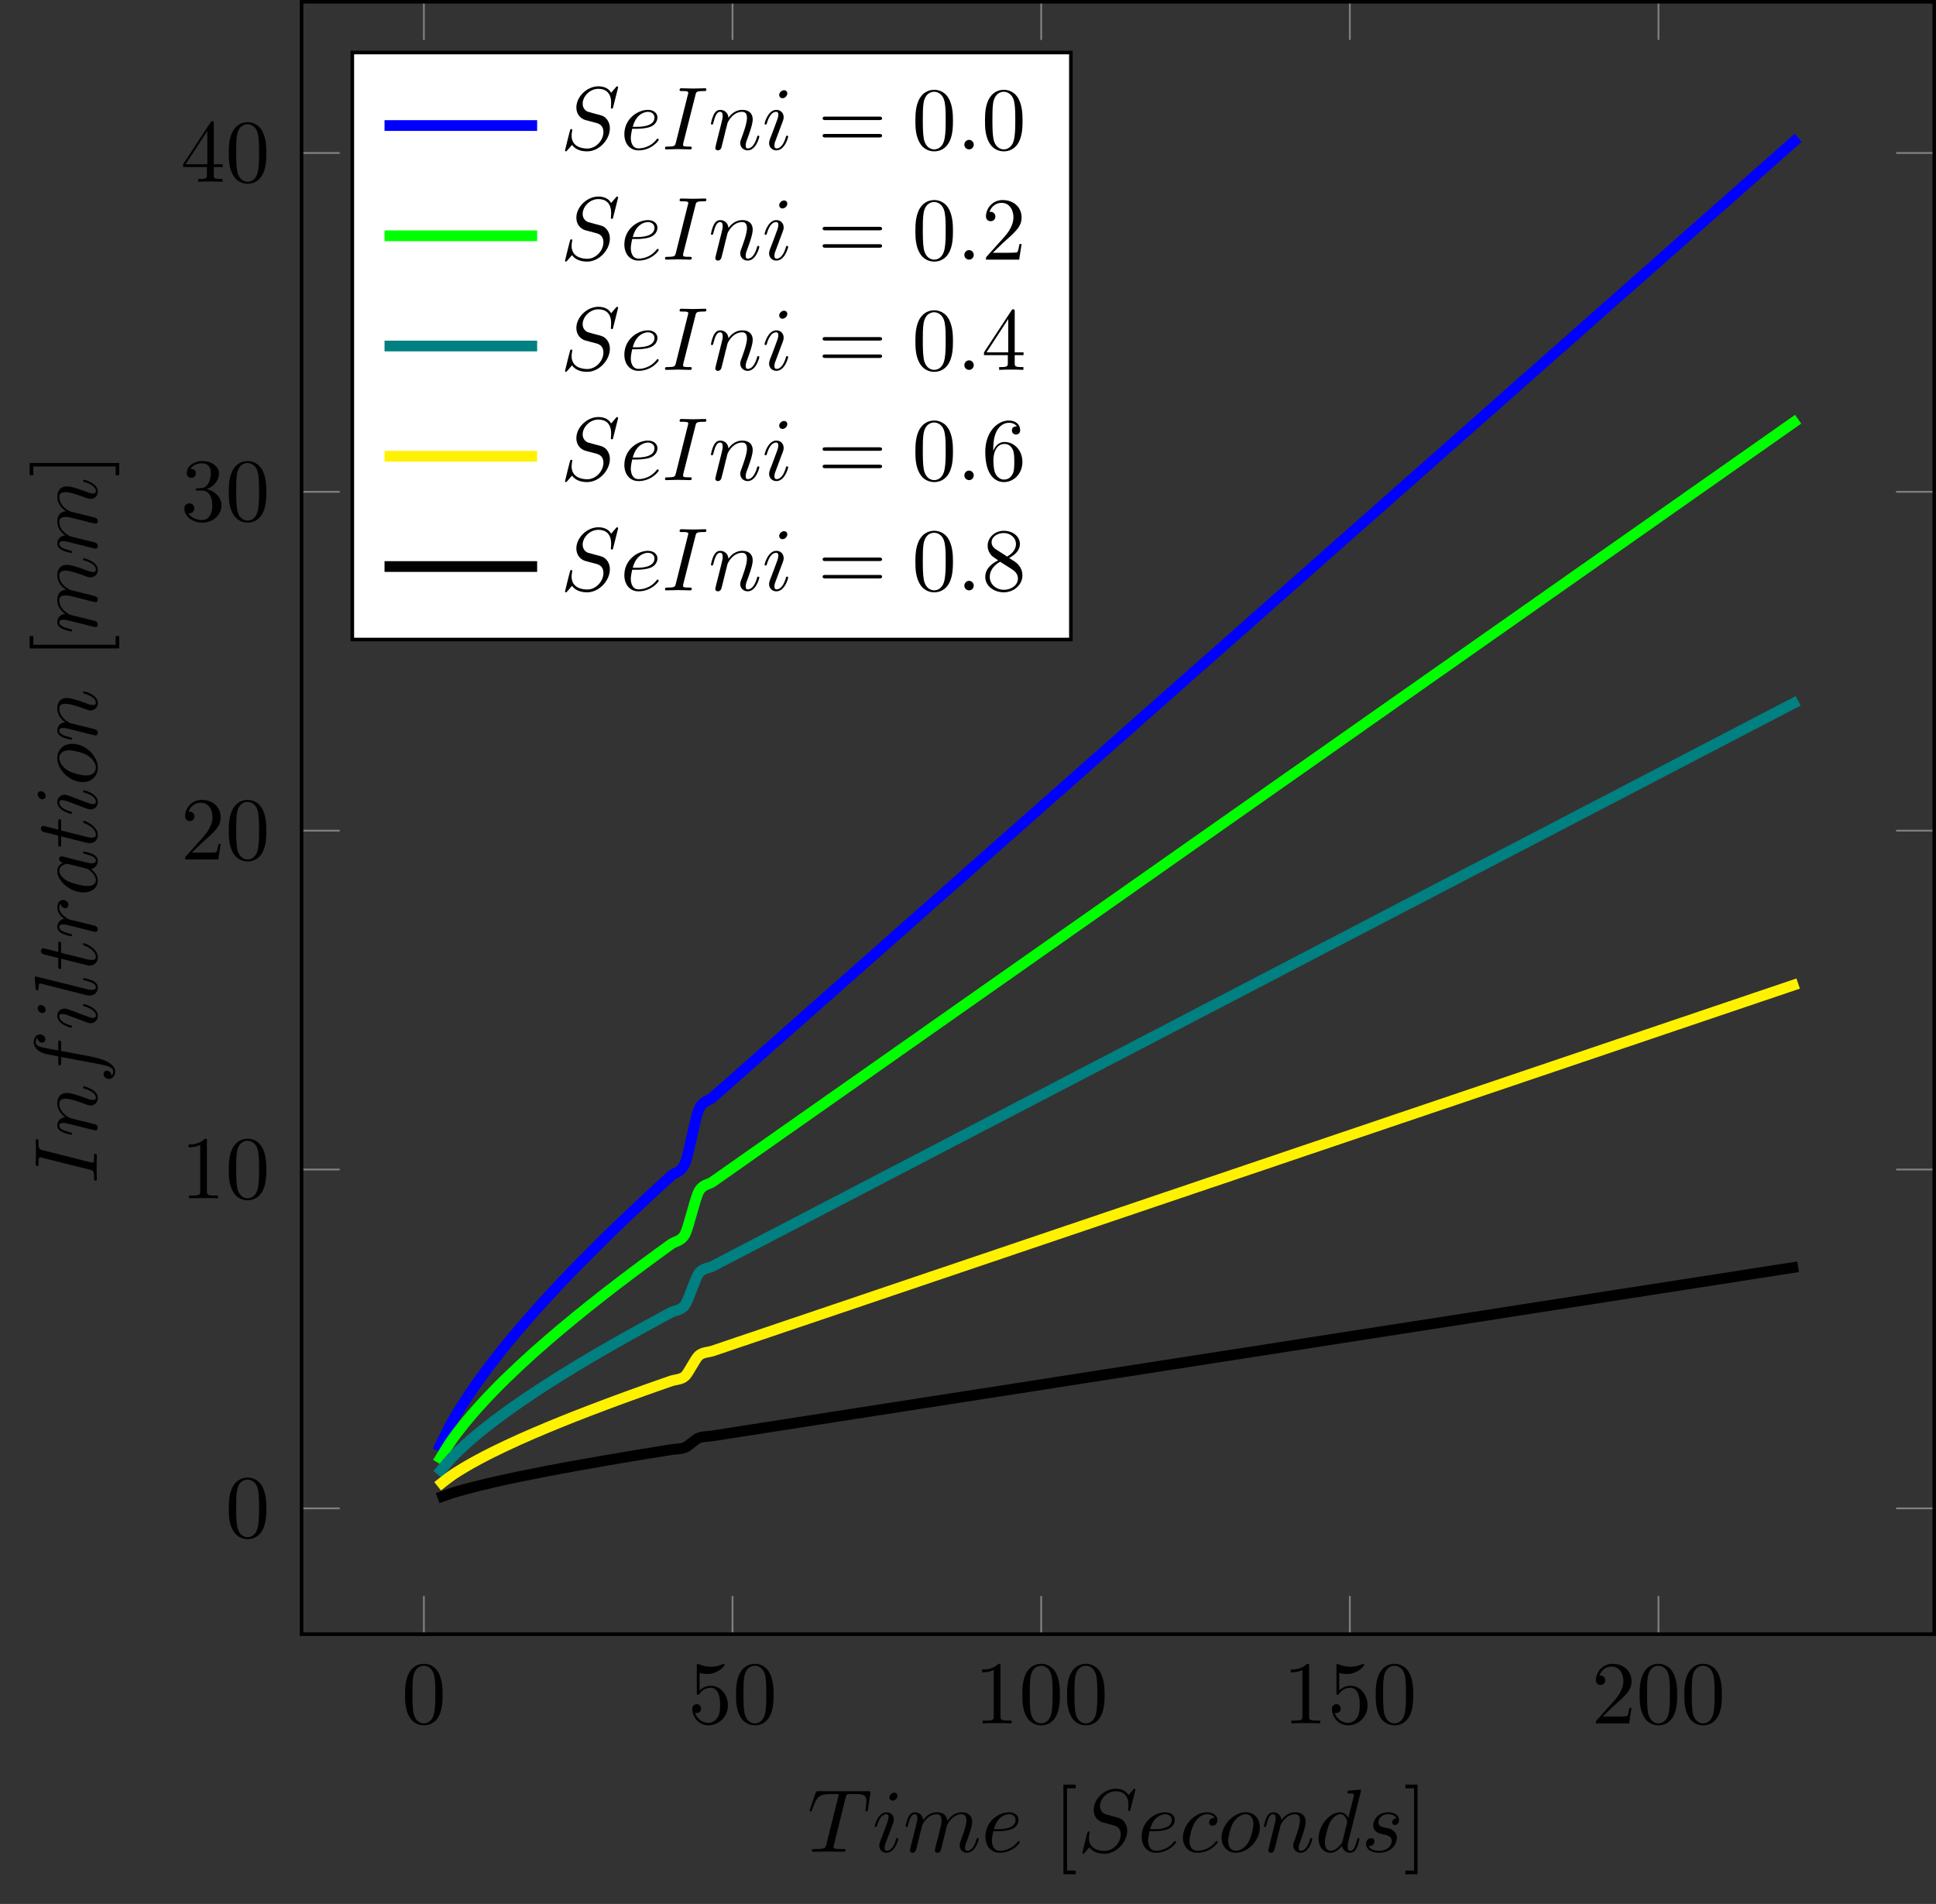 <?xml version="1.0" encoding="UTF-8"?>
<svg xmlns="http://www.w3.org/2000/svg" xmlns:xlink="http://www.w3.org/1999/xlink" width="215.748pt" height="212.202pt" viewBox="0 0 215.748 212.202" version="1.1">
<rect x="0" y="0" width="215.748" height="212.202" fill="#333333" stroke="none"/>
<defs>
<g>
<symbol overflow="visible" id="glyph0-0">
<path style="stroke:none;" d=""/>
</symbol>
<symbol overflow="visible" id="glyph0-1">
<path style="stroke:none;" d="M 4.578 -3.188 C 4.578 -3.984 4.531 -4.781 4.188 -5.516 C 3.734 -6.484 2.906 -6.641 2.5 -6.641 C 1.891 -6.641 1.172 -6.375 0.75 -5.453 C 0.438 -4.766 0.391 -3.984 0.391 -3.188 C 0.391 -2.438 0.422 -1.547 0.844 -0.781 C 1.266 0.016 2 0.219 2.484 0.219 C 3.016 0.219 3.781 0.016 4.219 -0.938 C 4.531 -1.625 4.578 -2.406 4.578 -3.188 Z M 2.484 0 C 2.094 0 1.5 -0.25 1.328 -1.203 C 1.219 -1.797 1.219 -2.719 1.219 -3.312 C 1.219 -3.953 1.219 -4.609 1.297 -5.141 C 1.484 -6.328 2.234 -6.422 2.484 -6.422 C 2.812 -6.422 3.469 -6.234 3.656 -5.25 C 3.766 -4.688 3.766 -3.938 3.766 -3.312 C 3.766 -2.562 3.766 -1.891 3.656 -1.25 C 3.5 -0.297 2.938 0 2.484 0 Z M 2.484 0 "/>
</symbol>
<symbol overflow="visible" id="glyph0-2">
<path style="stroke:none;" d="M 4.469 -2 C 4.469 -3.188 3.656 -4.188 2.578 -4.188 C 2.109 -4.188 1.672 -4.031 1.312 -3.672 L 1.312 -5.625 C 1.516 -5.562 1.844 -5.5 2.156 -5.5 C 3.391 -5.5 4.094 -6.406 4.094 -6.531 C 4.094 -6.594 4.062 -6.641 3.984 -6.641 C 3.984 -6.641 3.953 -6.641 3.906 -6.609 C 3.703 -6.516 3.219 -6.312 2.547 -6.312 C 2.156 -6.312 1.688 -6.391 1.219 -6.594 C 1.141 -6.625 1.125 -6.625 1.109 -6.625 C 1 -6.625 1 -6.547 1 -6.391 L 1 -3.438 C 1 -3.266 1 -3.188 1.141 -3.188 C 1.219 -3.188 1.234 -3.203 1.281 -3.266 C 1.391 -3.422 1.75 -3.969 2.562 -3.969 C 3.078 -3.969 3.328 -3.516 3.406 -3.328 C 3.562 -2.953 3.594 -2.578 3.594 -2.078 C 3.594 -1.719 3.594 -1.125 3.344 -0.703 C 3.109 -0.312 2.734 -0.062 2.281 -0.062 C 1.562 -0.062 0.984 -0.594 0.812 -1.172 C 0.844 -1.172 0.875 -1.156 0.984 -1.156 C 1.312 -1.156 1.484 -1.406 1.484 -1.641 C 1.484 -1.891 1.312 -2.141 0.984 -2.141 C 0.844 -2.141 0.5 -2.062 0.5 -1.609 C 0.5 -0.75 1.188 0.219 2.297 0.219 C 3.453 0.219 4.469 -0.734 4.469 -2 Z M 4.469 -2 "/>
</symbol>
<symbol overflow="visible" id="glyph0-3">
<path style="stroke:none;" d="M 2.938 -6.375 C 2.938 -6.625 2.938 -6.641 2.703 -6.641 C 2.078 -6 1.203 -6 0.891 -6 L 0.891 -5.688 C 1.094 -5.688 1.672 -5.688 2.188 -5.953 L 2.188 -0.781 C 2.188 -0.422 2.156 -0.312 1.266 -0.312 L 0.953 -0.312 L 0.953 0 C 1.297 -0.031 2.156 -0.031 2.562 -0.031 C 2.953 -0.031 3.828 -0.031 4.172 0 L 4.172 -0.312 L 3.859 -0.312 C 2.953 -0.312 2.938 -0.422 2.938 -0.781 Z M 2.938 -6.375 "/>
</symbol>
<symbol overflow="visible" id="glyph0-4">
<path style="stroke:none;" d="M 1.266 -0.766 L 2.328 -1.797 C 3.875 -3.172 4.469 -3.703 4.469 -4.703 C 4.469 -5.844 3.578 -6.641 2.359 -6.641 C 1.234 -6.641 0.5 -5.719 0.5 -4.828 C 0.5 -4.281 1 -4.281 1.031 -4.281 C 1.203 -4.281 1.547 -4.391 1.547 -4.812 C 1.547 -5.062 1.359 -5.328 1.016 -5.328 C 0.938 -5.328 0.922 -5.328 0.891 -5.312 C 1.109 -5.969 1.656 -6.328 2.234 -6.328 C 3.141 -6.328 3.562 -5.516 3.562 -4.703 C 3.562 -3.906 3.078 -3.125 2.516 -2.5 L 0.609 -0.375 C 0.5 -0.266 0.5 -0.234 0.5 0 L 4.203 0 L 4.469 -1.734 L 4.234 -1.734 C 4.172 -1.438 4.109 -1 4 -0.844 C 3.938 -0.766 3.281 -0.766 3.062 -0.766 Z M 1.266 -0.766 "/>
</symbol>
<symbol overflow="visible" id="glyph0-5">
<path style="stroke:none;" d="M 2.891 -3.516 C 3.703 -3.781 4.281 -4.469 4.281 -5.266 C 4.281 -6.078 3.406 -6.641 2.453 -6.641 C 1.453 -6.641 0.688 -6.047 0.688 -5.281 C 0.688 -4.953 0.906 -4.766 1.203 -4.766 C 1.5 -4.766 1.703 -4.984 1.703 -5.281 C 1.703 -5.766 1.234 -5.766 1.094 -5.766 C 1.391 -6.266 2.047 -6.391 2.406 -6.391 C 2.828 -6.391 3.375 -6.172 3.375 -5.281 C 3.375 -5.156 3.344 -4.578 3.094 -4.141 C 2.797 -3.656 2.453 -3.625 2.203 -3.625 C 2.125 -3.609 1.891 -3.594 1.812 -3.594 C 1.734 -3.578 1.672 -3.562 1.672 -3.469 C 1.672 -3.359 1.734 -3.359 1.906 -3.359 L 2.344 -3.359 C 3.156 -3.359 3.531 -2.688 3.531 -1.703 C 3.531 -0.344 2.844 -0.062 2.406 -0.062 C 1.969 -0.062 1.219 -0.234 0.875 -0.812 C 1.219 -0.766 1.531 -0.984 1.531 -1.359 C 1.531 -1.719 1.266 -1.922 0.984 -1.922 C 0.734 -1.922 0.422 -1.781 0.422 -1.344 C 0.422 -0.438 1.344 0.219 2.438 0.219 C 3.656 0.219 4.562 -0.688 4.562 -1.703 C 4.562 -2.516 3.922 -3.297 2.891 -3.516 Z M 2.891 -3.516 "/>
</symbol>
<symbol overflow="visible" id="glyph0-6">
<path style="stroke:none;" d="M 2.938 -1.641 L 2.938 -0.781 C 2.938 -0.422 2.906 -0.312 2.172 -0.312 L 1.969 -0.312 L 1.969 0 C 2.375 -0.031 2.891 -0.031 3.312 -0.031 C 3.734 -0.031 4.25 -0.031 4.672 0 L 4.672 -0.312 L 4.453 -0.312 C 3.719 -0.312 3.703 -0.422 3.703 -0.781 L 3.703 -1.641 L 4.688 -1.641 L 4.688 -1.953 L 3.703 -1.953 L 3.703 -6.484 C 3.703 -6.688 3.703 -6.75 3.531 -6.75 C 3.453 -6.75 3.422 -6.75 3.344 -6.625 L 0.281 -1.953 L 0.281 -1.641 Z M 2.984 -1.953 L 0.562 -1.953 L 2.984 -5.672 Z M 2.984 -1.953 "/>
</symbol>
<symbol overflow="visible" id="glyph0-7">
<path style="stroke:none;" d="M 2.547 2.5 L 2.547 2.094 L 1.578 2.094 L 1.578 -7.078 L 2.547 -7.078 L 2.547 -7.484 L 1.172 -7.484 L 1.172 2.5 Z M 2.547 2.5 "/>
</symbol>
<symbol overflow="visible" id="glyph0-8">
<path style="stroke:none;" d="M 1.578 -7.484 L 0.219 -7.484 L 0.219 -7.078 L 1.188 -7.078 L 1.188 2.094 L 0.219 2.094 L 0.219 2.5 L 1.578 2.5 Z M 1.578 -7.484 "/>
</symbol>
<symbol overflow="visible" id="glyph0-9">
<path style="stroke:none;" d="M 6.844 -3.266 C 7 -3.266 7.188 -3.266 7.188 -3.453 C 7.188 -3.656 7 -3.656 6.859 -3.656 L 0.891 -3.656 C 0.75 -3.656 0.562 -3.656 0.562 -3.453 C 0.562 -3.266 0.75 -3.266 0.891 -3.266 Z M 6.859 -1.328 C 7 -1.328 7.188 -1.328 7.188 -1.531 C 7.188 -1.719 7 -1.719 6.844 -1.719 L 0.891 -1.719 C 0.75 -1.719 0.562 -1.719 0.562 -1.531 C 0.562 -1.328 0.75 -1.328 0.891 -1.328 Z M 6.859 -1.328 "/>
</symbol>
<symbol overflow="visible" id="glyph0-10">
<path style="stroke:none;" d="M 1.312 -3.266 L 1.312 -3.516 C 1.312 -6.031 2.547 -6.391 3.062 -6.391 C 3.297 -6.391 3.719 -6.328 3.938 -5.984 C 3.781 -5.984 3.391 -5.984 3.391 -5.547 C 3.391 -5.234 3.625 -5.078 3.844 -5.078 C 4 -5.078 4.312 -5.172 4.312 -5.562 C 4.312 -6.156 3.875 -6.641 3.047 -6.641 C 1.766 -6.641 0.422 -5.359 0.422 -3.156 C 0.422 -0.484 1.578 0.219 2.5 0.219 C 3.609 0.219 4.562 -0.719 4.562 -2.031 C 4.562 -3.297 3.672 -4.25 2.562 -4.25 C 1.891 -4.25 1.516 -3.75 1.312 -3.266 Z M 2.5 -0.062 C 1.875 -0.062 1.578 -0.656 1.516 -0.812 C 1.328 -1.281 1.328 -2.078 1.328 -2.25 C 1.328 -3.031 1.656 -4.031 2.547 -4.031 C 2.719 -4.031 3.172 -4.031 3.484 -3.406 C 3.656 -3.047 3.656 -2.531 3.656 -2.047 C 3.656 -1.562 3.656 -1.062 3.484 -0.703 C 3.188 -0.109 2.734 -0.062 2.5 -0.062 Z M 2.5 -0.062 "/>
</symbol>
<symbol overflow="visible" id="glyph0-11">
<path style="stroke:none;" d="M 1.625 -4.562 C 1.172 -4.859 1.125 -5.188 1.125 -5.359 C 1.125 -5.969 1.781 -6.391 2.484 -6.391 C 3.203 -6.391 3.844 -5.875 3.844 -5.156 C 3.844 -4.578 3.453 -4.109 2.859 -3.766 Z M 3.078 -3.609 C 3.797 -3.984 4.281 -4.5 4.281 -5.156 C 4.281 -6.078 3.406 -6.641 2.5 -6.641 C 1.5 -6.641 0.688 -5.906 0.688 -4.969 C 0.688 -4.797 0.703 -4.344 1.125 -3.875 C 1.234 -3.766 1.609 -3.516 1.859 -3.344 C 1.281 -3.047 0.422 -2.5 0.422 -1.5 C 0.422 -0.453 1.438 0.219 2.484 0.219 C 3.609 0.219 4.562 -0.609 4.562 -1.672 C 4.562 -2.031 4.453 -2.484 4.062 -2.906 C 3.875 -3.109 3.719 -3.203 3.078 -3.609 Z M 2.078 -3.188 L 3.312 -2.406 C 3.594 -2.219 4.062 -1.922 4.062 -1.312 C 4.062 -0.578 3.312 -0.062 2.5 -0.062 C 1.641 -0.062 0.922 -0.672 0.922 -1.5 C 0.922 -2.078 1.234 -2.719 2.078 -3.188 Z M 2.078 -3.188 "/>
</symbol>
<symbol overflow="visible" id="glyph1-0">
<path style="stroke:none;" d=""/>
</symbol>
<symbol overflow="visible" id="glyph1-1">
<path style="stroke:none;" d="M 4.25 -6.047 C 4.328 -6.328 4.359 -6.391 4.484 -6.422 C 4.578 -6.438 4.906 -6.438 5.109 -6.438 C 6.125 -6.438 6.562 -6.406 6.562 -5.625 C 6.562 -5.469 6.531 -5.078 6.484 -4.828 C 6.484 -4.781 6.453 -4.672 6.453 -4.641 C 6.453 -4.578 6.484 -4.5 6.578 -4.5 C 6.688 -4.5 6.703 -4.578 6.734 -4.734 L 7 -6.469 C 7.016 -6.516 7.016 -6.609 7.016 -6.641 C 7.016 -6.75 6.922 -6.75 6.75 -6.75 L 1.219 -6.75 C 0.984 -6.75 0.969 -6.734 0.891 -6.547 L 0.297 -4.797 C 0.297 -4.781 0.234 -4.641 0.234 -4.609 C 0.234 -4.562 0.297 -4.5 0.359 -4.5 C 0.453 -4.5 0.469 -4.562 0.531 -4.719 C 1.062 -6.266 1.328 -6.438 2.797 -6.438 L 3.188 -6.438 C 3.469 -6.438 3.469 -6.406 3.469 -6.312 C 3.469 -6.266 3.438 -6.141 3.422 -6.109 L 2.094 -0.781 C 2 -0.422 1.969 -0.312 0.906 -0.312 C 0.547 -0.312 0.484 -0.312 0.484 -0.125 C 0.484 0 0.594 0 0.656 0 C 0.922 0 1.203 -0.016 1.469 -0.016 C 1.75 -0.016 2.047 -0.031 2.328 -0.031 C 2.609 -0.031 2.875 -0.016 3.156 -0.016 C 3.438 -0.016 3.734 0 4.016 0 C 4.109 0 4.234 0 4.234 -0.203 C 4.234 -0.312 4.156 -0.312 3.891 -0.312 C 3.656 -0.312 3.516 -0.312 3.266 -0.328 C 2.969 -0.359 2.891 -0.391 2.891 -0.547 C 2.891 -0.562 2.891 -0.609 2.938 -0.75 Z M 4.25 -6.047 "/>
</symbol>
<symbol overflow="visible" id="glyph1-2">
<path style="stroke:none;" d="M 2.828 -6.234 C 2.828 -6.438 2.688 -6.594 2.469 -6.594 C 2.188 -6.594 1.922 -6.328 1.922 -6.062 C 1.922 -5.875 2.062 -5.703 2.297 -5.703 C 2.531 -5.703 2.828 -5.938 2.828 -6.234 Z M 2.078 -2.484 C 2.188 -2.766 2.188 -2.797 2.297 -3.062 C 2.375 -3.266 2.422 -3.406 2.422 -3.594 C 2.422 -4.031 2.109 -4.406 1.609 -4.406 C 0.672 -4.406 0.297 -2.953 0.297 -2.875 C 0.297 -2.766 0.391 -2.766 0.406 -2.766 C 0.516 -2.766 0.516 -2.797 0.562 -2.953 C 0.844 -3.891 1.234 -4.188 1.578 -4.188 C 1.656 -4.188 1.828 -4.188 1.828 -3.875 C 1.828 -3.656 1.75 -3.453 1.719 -3.344 C 1.641 -3.094 1.188 -1.938 1.031 -1.5 C 0.922 -1.25 0.797 -0.922 0.797 -0.703 C 0.797 -0.234 1.141 0.109 1.609 0.109 C 2.547 0.109 2.922 -1.328 2.922 -1.422 C 2.922 -1.531 2.828 -1.531 2.797 -1.531 C 2.703 -1.531 2.703 -1.5 2.656 -1.344 C 2.469 -0.719 2.141 -0.109 1.641 -0.109 C 1.469 -0.109 1.391 -0.203 1.391 -0.438 C 1.391 -0.688 1.453 -0.828 1.688 -1.438 Z M 2.078 -2.484 "/>
</symbol>
<symbol overflow="visible" id="glyph1-3">
<path style="stroke:none;" d="M 0.875 -0.594 C 0.844 -0.438 0.781 -0.203 0.781 -0.156 C 0.781 0.016 0.922 0.109 1.078 0.109 C 1.203 0.109 1.375 0.031 1.453 -0.172 C 1.453 -0.188 1.578 -0.656 1.641 -0.906 L 1.859 -1.797 C 1.906 -2.031 1.969 -2.25 2.031 -2.469 C 2.062 -2.641 2.141 -2.938 2.156 -2.969 C 2.297 -3.281 2.828 -4.188 3.781 -4.188 C 4.234 -4.188 4.312 -3.812 4.312 -3.484 C 4.312 -3.234 4.25 -2.953 4.172 -2.656 L 3.891 -1.5 L 3.688 -0.75 C 3.656 -0.547 3.562 -0.203 3.562 -0.156 C 3.562 0.016 3.703 0.109 3.844 0.109 C 4.156 0.109 4.219 -0.141 4.297 -0.453 C 4.438 -1.016 4.812 -2.469 4.891 -2.859 C 4.922 -2.984 5.453 -4.188 6.547 -4.188 C 6.969 -4.188 7.078 -3.844 7.078 -3.484 C 7.078 -2.922 6.656 -1.781 6.453 -1.25 C 6.375 -1.016 6.328 -0.906 6.328 -0.703 C 6.328 -0.234 6.672 0.109 7.141 0.109 C 8.078 0.109 8.453 -1.344 8.453 -1.422 C 8.453 -1.531 8.359 -1.531 8.328 -1.531 C 8.234 -1.531 8.234 -1.5 8.188 -1.344 C 8.031 -0.812 7.719 -0.109 7.172 -0.109 C 7 -0.109 6.922 -0.203 6.922 -0.438 C 6.922 -0.688 7.016 -0.922 7.109 -1.141 C 7.297 -1.672 7.719 -2.766 7.719 -3.344 C 7.719 -3.984 7.312 -4.406 6.562 -4.406 C 5.828 -4.406 5.312 -3.969 4.938 -3.438 C 4.938 -3.562 4.906 -3.906 4.625 -4.141 C 4.375 -4.359 4.062 -4.406 3.812 -4.406 C 2.906 -4.406 2.422 -3.766 2.25 -3.531 C 2.203 -4.109 1.781 -4.406 1.328 -4.406 C 0.875 -4.406 0.688 -4.016 0.594 -3.844 C 0.422 -3.484 0.297 -2.906 0.297 -2.875 C 0.297 -2.766 0.391 -2.766 0.406 -2.766 C 0.516 -2.766 0.516 -2.781 0.578 -3 C 0.75 -3.703 0.953 -4.188 1.312 -4.188 C 1.469 -4.188 1.609 -4.109 1.609 -3.734 C 1.609 -3.516 1.578 -3.406 1.453 -2.891 Z M 0.875 -0.594 "/>
</symbol>
<symbol overflow="visible" id="glyph1-4">
<path style="stroke:none;" d="M 1.859 -2.297 C 2.156 -2.297 2.891 -2.328 3.391 -2.531 C 4.094 -2.828 4.141 -3.422 4.141 -3.562 C 4.141 -4 3.766 -4.406 3.078 -4.406 C 1.969 -4.406 0.453 -3.438 0.453 -1.688 C 0.453 -0.672 1.047 0.109 2.031 0.109 C 3.453 0.109 4.281 -0.953 4.281 -1.062 C 4.281 -1.125 4.234 -1.203 4.172 -1.203 C 4.109 -1.203 4.094 -1.172 4.031 -1.094 C 3.25 -0.109 2.156 -0.109 2.047 -0.109 C 1.266 -0.109 1.172 -0.953 1.172 -1.266 C 1.172 -1.391 1.188 -1.688 1.328 -2.297 Z M 1.391 -2.516 C 1.781 -4.031 2.812 -4.188 3.078 -4.188 C 3.531 -4.188 3.812 -3.891 3.812 -3.562 C 3.812 -2.516 2.219 -2.516 1.797 -2.516 Z M 1.391 -2.516 "/>
</symbol>
<symbol overflow="visible" id="glyph1-5">
<path style="stroke:none;" d="M 6.438 -6.922 C 6.438 -6.953 6.406 -7.031 6.312 -7.031 C 6.266 -7.031 6.266 -7.016 6.141 -6.875 L 5.656 -6.312 C 5.406 -6.781 4.891 -7.031 4.234 -7.031 C 2.969 -7.031 1.781 -5.875 1.781 -4.672 C 1.781 -3.875 2.297 -3.406 2.812 -3.266 L 3.875 -2.984 C 4.25 -2.891 4.797 -2.734 4.797 -1.922 C 4.797 -1.031 3.984 -0.094 3 -0.094 C 2.359 -0.094 1.25 -0.312 1.25 -1.547 C 1.25 -1.781 1.312 -2.031 1.312 -2.078 C 1.328 -2.125 1.328 -2.141 1.328 -2.156 C 1.328 -2.25 1.266 -2.266 1.219 -2.266 C 1.172 -2.266 1.141 -2.25 1.109 -2.219 C 1.078 -2.188 0.516 0.094 0.516 0.125 C 0.516 0.172 0.562 0.219 0.625 0.219 C 0.672 0.219 0.688 0.203 0.812 0.062 L 1.297 -0.5 C 1.719 0.078 2.406 0.219 2.984 0.219 C 4.344 0.219 5.516 -1.109 5.516 -2.344 C 5.516 -3.031 5.172 -3.375 5.031 -3.516 C 4.797 -3.734 4.641 -3.781 3.766 -4 C 3.531 -4.062 3.188 -4.172 3.094 -4.188 C 2.828 -4.281 2.484 -4.562 2.484 -5.094 C 2.484 -5.906 3.281 -6.75 4.234 -6.75 C 5.047 -6.75 5.656 -6.312 5.656 -5.203 C 5.656 -4.891 5.625 -4.703 5.625 -4.641 C 5.625 -4.641 5.625 -4.547 5.734 -4.547 C 5.844 -4.547 5.859 -4.578 5.891 -4.75 Z M 6.438 -6.922 "/>
</symbol>
<symbol overflow="visible" id="glyph1-6">
<path style="stroke:none;" d="M 3.953 -3.781 C 3.781 -3.781 3.656 -3.781 3.516 -3.656 C 3.344 -3.5 3.328 -3.328 3.328 -3.266 C 3.328 -3.016 3.516 -2.906 3.703 -2.906 C 3.984 -2.906 4.25 -3.156 4.25 -3.547 C 4.25 -4.031 3.781 -4.406 3.078 -4.406 C 1.734 -4.406 0.406 -2.984 0.406 -1.578 C 0.406 -0.672 0.984 0.109 2.031 0.109 C 3.453 0.109 4.281 -0.953 4.281 -1.062 C 4.281 -1.125 4.234 -1.203 4.172 -1.203 C 4.109 -1.203 4.094 -1.172 4.031 -1.094 C 3.25 -0.109 2.156 -0.109 2.047 -0.109 C 1.422 -0.109 1.141 -0.594 1.141 -1.203 C 1.141 -1.609 1.344 -2.578 1.688 -3.188 C 2 -3.766 2.547 -4.188 3.094 -4.188 C 3.422 -4.188 3.812 -4.062 3.953 -3.781 Z M 3.953 -3.781 "/>
</symbol>
<symbol overflow="visible" id="glyph1-7">
<path style="stroke:none;" d="M 4.672 -2.719 C 4.672 -3.766 3.984 -4.406 3.078 -4.406 C 1.75 -4.406 0.406 -2.984 0.406 -1.578 C 0.406 -0.594 1.078 0.109 2 0.109 C 3.328 0.109 4.672 -1.266 4.672 -2.719 Z M 2.016 -0.109 C 1.578 -0.109 1.141 -0.422 1.141 -1.203 C 1.141 -1.688 1.406 -2.766 1.719 -3.266 C 2.219 -4.031 2.797 -4.188 3.078 -4.188 C 3.656 -4.188 3.953 -3.703 3.953 -3.109 C 3.953 -2.719 3.75 -1.672 3.375 -1.031 C 3.016 -0.453 2.469 -0.109 2.016 -0.109 Z M 2.016 -0.109 "/>
</symbol>
<symbol overflow="visible" id="glyph1-8">
<path style="stroke:none;" d="M 0.875 -0.594 C 0.844 -0.438 0.781 -0.203 0.781 -0.156 C 0.781 0.016 0.922 0.109 1.078 0.109 C 1.203 0.109 1.375 0.031 1.453 -0.172 C 1.453 -0.188 1.578 -0.656 1.641 -0.906 L 1.859 -1.797 C 1.906 -2.031 1.969 -2.25 2.031 -2.469 C 2.062 -2.641 2.141 -2.938 2.156 -2.969 C 2.297 -3.281 2.828 -4.188 3.781 -4.188 C 4.234 -4.188 4.312 -3.812 4.312 -3.484 C 4.312 -2.875 3.828 -1.594 3.672 -1.172 C 3.578 -0.938 3.562 -0.812 3.562 -0.703 C 3.562 -0.234 3.922 0.109 4.391 0.109 C 5.328 0.109 5.688 -1.344 5.688 -1.422 C 5.688 -1.531 5.609 -1.531 5.578 -1.531 C 5.469 -1.531 5.469 -1.5 5.422 -1.344 C 5.219 -0.672 4.891 -0.109 4.406 -0.109 C 4.234 -0.109 4.172 -0.203 4.172 -0.438 C 4.172 -0.688 4.25 -0.922 4.344 -1.141 C 4.531 -1.672 4.953 -2.766 4.953 -3.344 C 4.953 -4 4.531 -4.406 3.812 -4.406 C 2.906 -4.406 2.422 -3.766 2.25 -3.531 C 2.203 -4.094 1.797 -4.406 1.328 -4.406 C 0.875 -4.406 0.688 -4.016 0.594 -3.844 C 0.422 -3.5 0.297 -2.906 0.297 -2.875 C 0.297 -2.766 0.391 -2.766 0.406 -2.766 C 0.516 -2.766 0.516 -2.781 0.578 -3 C 0.75 -3.703 0.953 -4.188 1.312 -4.188 C 1.5 -4.188 1.609 -4.062 1.609 -3.734 C 1.609 -3.516 1.578 -3.406 1.453 -2.891 Z M 0.875 -0.594 "/>
</symbol>
<symbol overflow="visible" id="glyph1-9">
<path style="stroke:none;" d="M 5.141 -6.812 C 5.141 -6.812 5.141 -6.922 5.016 -6.922 C 4.859 -6.922 3.922 -6.828 3.75 -6.812 C 3.672 -6.797 3.609 -6.75 3.609 -6.625 C 3.609 -6.5 3.703 -6.5 3.844 -6.5 C 4.328 -6.5 4.344 -6.438 4.344 -6.328 L 4.312 -6.125 L 3.719 -3.766 C 3.531 -4.141 3.25 -4.406 2.797 -4.406 C 1.641 -4.406 0.406 -2.938 0.406 -1.484 C 0.406 -0.547 0.953 0.109 1.719 0.109 C 1.922 0.109 2.422 0.062 3.016 -0.641 C 3.094 -0.219 3.453 0.109 3.922 0.109 C 4.281 0.109 4.5 -0.125 4.672 -0.438 C 4.828 -0.797 4.969 -1.406 4.969 -1.422 C 4.969 -1.531 4.875 -1.531 4.844 -1.531 C 4.75 -1.531 4.734 -1.484 4.703 -1.344 C 4.531 -0.703 4.359 -0.109 3.953 -0.109 C 3.672 -0.109 3.656 -0.375 3.656 -0.562 C 3.656 -0.812 3.672 -0.875 3.703 -1.047 Z M 3.078 -1.188 C 3.016 -1 3.016 -0.984 2.875 -0.812 C 2.438 -0.266 2.031 -0.109 1.75 -0.109 C 1.25 -0.109 1.109 -0.656 1.109 -1.047 C 1.109 -1.547 1.422 -2.766 1.656 -3.234 C 1.969 -3.812 2.406 -4.188 2.812 -4.188 C 3.453 -4.188 3.594 -3.375 3.594 -3.312 C 3.594 -3.25 3.578 -3.188 3.562 -3.141 Z M 3.078 -1.188 "/>
</symbol>
<symbol overflow="visible" id="glyph1-10">
<path style="stroke:none;" d="M 3.891 -3.734 C 3.625 -3.719 3.422 -3.5 3.422 -3.281 C 3.422 -3.141 3.516 -2.984 3.734 -2.984 C 3.953 -2.984 4.188 -3.156 4.188 -3.547 C 4.188 -4 3.766 -4.406 3 -4.406 C 1.688 -4.406 1.312 -3.391 1.312 -2.953 C 1.312 -2.172 2.047 -2.031 2.344 -1.969 C 2.859 -1.859 3.375 -1.75 3.375 -1.203 C 3.375 -0.953 3.156 -0.109 1.953 -0.109 C 1.812 -0.109 1.047 -0.109 0.812 -0.641 C 1.203 -0.594 1.453 -0.891 1.453 -1.172 C 1.453 -1.391 1.281 -1.516 1.078 -1.516 C 0.812 -1.516 0.516 -1.312 0.516 -0.859 C 0.516 -0.297 1.094 0.109 1.938 0.109 C 3.562 0.109 3.953 -1.094 3.953 -1.547 C 3.953 -1.906 3.766 -2.156 3.641 -2.266 C 3.375 -2.547 3.078 -2.609 2.641 -2.688 C 2.281 -2.766 1.891 -2.844 1.891 -3.297 C 1.891 -3.578 2.125 -4.188 3 -4.188 C 3.25 -4.188 3.75 -4.109 3.891 -3.734 Z M 3.891 -3.734 "/>
</symbol>
<symbol overflow="visible" id="glyph1-11">
<path style="stroke:none;" d="M 3.734 -6.047 C 3.812 -6.406 3.844 -6.5 4.641 -6.5 C 4.875 -6.5 4.953 -6.5 4.953 -6.688 C 4.953 -6.812 4.844 -6.812 4.812 -6.812 C 4.516 -6.812 3.781 -6.781 3.484 -6.781 C 3.188 -6.781 2.469 -6.812 2.156 -6.812 C 2.094 -6.812 1.969 -6.812 1.969 -6.609 C 1.969 -6.5 2.047 -6.5 2.25 -6.5 C 2.656 -6.5 2.938 -6.5 2.938 -6.312 C 2.938 -6.266 2.938 -6.234 2.906 -6.156 L 1.562 -0.781 C 1.469 -0.406 1.453 -0.312 0.656 -0.312 C 0.422 -0.312 0.344 -0.312 0.344 -0.109 C 0.344 0 0.453 0 0.484 0 C 0.781 0 1.5 -0.031 1.797 -0.031 C 2.094 -0.031 2.828 0 3.125 0 C 3.203 0 3.328 0 3.328 -0.188 C 3.328 -0.312 3.25 -0.312 3.031 -0.312 C 2.844 -0.312 2.797 -0.312 2.609 -0.328 C 2.391 -0.344 2.359 -0.391 2.359 -0.5 C 2.359 -0.578 2.375 -0.656 2.391 -0.734 Z M 3.734 -6.047 "/>
</symbol>
<symbol overflow="visible" id="glyph1-12">
<path style="stroke:none;" d="M 1.906 -0.531 C 1.906 -0.812 1.672 -1.062 1.391 -1.062 C 1.094 -1.062 0.859 -0.812 0.859 -0.531 C 0.859 -0.234 1.094 0 1.391 0 C 1.672 0 1.906 -0.234 1.906 -0.531 Z M 1.906 -0.531 "/>
</symbol>
<symbol overflow="visible" id="glyph2-0">
<path style="stroke:none;" d=""/>
</symbol>
<symbol overflow="visible" id="glyph2-1">
<path style="stroke:none;" d="M -6.047 -3.734 C -6.406 -3.812 -6.5 -3.844 -6.5 -4.641 C -6.5 -4.875 -6.5 -4.953 -6.688 -4.953 C -6.812 -4.953 -6.812 -4.844 -6.812 -4.812 C -6.812 -4.516 -6.781 -3.781 -6.781 -3.484 C -6.781 -3.188 -6.812 -2.469 -6.812 -2.156 C -6.812 -2.094 -6.812 -1.969 -6.609 -1.969 C -6.5 -1.969 -6.5 -2.047 -6.5 -2.25 C -6.5 -2.656 -6.5 -2.938 -6.312 -2.938 C -6.266 -2.938 -6.234 -2.938 -6.156 -2.906 L -0.781 -1.562 C -0.406 -1.469 -0.312 -1.453 -0.312 -0.656 C -0.312 -0.422 -0.312 -0.344 -0.109 -0.344 C 0 -0.344 0 -0.453 0 -0.484 C 0 -0.781 -0.031 -1.5 -0.031 -1.797 C -0.031 -2.094 0 -2.828 0 -3.125 C 0 -3.203 0 -3.328 -0.188 -3.328 C -0.312 -3.328 -0.312 -3.25 -0.312 -3.031 C -0.312 -2.844 -0.312 -2.797 -0.328 -2.609 C -0.344 -2.391 -0.391 -2.359 -0.5 -2.359 C -0.578 -2.359 -0.656 -2.375 -0.734 -2.391 Z M -6.047 -3.734 "/>
</symbol>
<symbol overflow="visible" id="glyph2-2">
<path style="stroke:none;" d="M -0.594 -0.875 C -0.438 -0.844 -0.203 -0.781 -0.156 -0.781 C 0.016 -0.781 0.109 -0.922 0.109 -1.078 C 0.109 -1.203 0.031 -1.375 -0.172 -1.453 C -0.188 -1.453 -0.656 -1.578 -0.906 -1.641 L -1.797 -1.859 C -2.031 -1.906 -2.25 -1.969 -2.469 -2.031 C -2.641 -2.062 -2.938 -2.141 -2.969 -2.156 C -3.281 -2.297 -4.188 -2.828 -4.188 -3.781 C -4.188 -4.234 -3.812 -4.312 -3.484 -4.312 C -2.875 -4.312 -1.594 -3.828 -1.172 -3.672 C -0.938 -3.578 -0.812 -3.562 -0.703 -3.562 C -0.234 -3.562 0.109 -3.922 0.109 -4.391 C 0.109 -5.328 -1.344 -5.688 -1.422 -5.688 C -1.531 -5.688 -1.531 -5.609 -1.531 -5.578 C -1.531 -5.469 -1.5 -5.469 -1.344 -5.422 C -0.672 -5.219 -0.109 -4.891 -0.109 -4.406 C -0.109 -4.234 -0.203 -4.172 -0.438 -4.172 C -0.688 -4.172 -0.922 -4.25 -1.141 -4.344 C -1.672 -4.531 -2.766 -4.953 -3.344 -4.953 C -4 -4.953 -4.406 -4.531 -4.406 -3.812 C -4.406 -2.906 -3.766 -2.422 -3.531 -2.25 C -4.094 -2.203 -4.406 -1.797 -4.406 -1.328 C -4.406 -0.875 -4.016 -0.688 -3.844 -0.594 C -3.5 -0.422 -2.906 -0.297 -2.875 -0.297 C -2.766 -0.297 -2.766 -0.391 -2.766 -0.406 C -2.766 -0.516 -2.781 -0.516 -3 -0.578 C -3.703 -0.75 -4.188 -0.953 -4.188 -1.312 C -4.188 -1.5 -4.062 -1.609 -3.734 -1.609 C -3.516 -1.609 -3.406 -1.578 -2.891 -1.453 Z M -0.594 -0.875 "/>
</symbol>
<symbol overflow="visible" id="glyph2-3">
<path style="stroke:none;" d="M -3.984 -3.656 L -3.984 -4.516 C -3.984 -4.719 -3.984 -4.812 -4.188 -4.812 C -4.297 -4.812 -4.297 -4.719 -4.297 -4.547 L -4.297 -3.719 L -5.438 -3.922 C -5.641 -3.969 -6.344 -4.109 -6.469 -4.172 C -6.656 -4.25 -6.812 -4.422 -6.812 -4.641 C -6.812 -4.672 -6.812 -4.938 -6.625 -5.125 C -6.594 -4.688 -6.234 -4.578 -6.094 -4.578 C -5.859 -4.578 -5.734 -4.766 -5.734 -4.953 C -5.734 -5.219 -5.969 -5.5 -6.344 -5.5 C -6.797 -5.5 -7.031 -5.047 -7.031 -4.641 C -7.031 -4.297 -6.844 -3.672 -5.859 -3.375 C -5.656 -3.312 -5.547 -3.281 -4.297 -3.047 L -4.297 -2.359 C -4.297 -2.156 -4.297 -2.047 -4.109 -2.047 C -3.984 -2.047 -3.984 -2.141 -3.984 -2.328 L -3.984 -2.984 L -0.047 -2.25 C 0.922 -2.062 1.828 -1.891 1.828 -1.375 C 1.828 -1.328 1.828 -1.094 1.641 -0.891 C 1.609 -1.359 1.25 -1.453 1.109 -1.453 C 0.875 -1.453 0.75 -1.266 0.75 -1.078 C 0.75 -0.812 0.984 -0.531 1.359 -0.531 C 1.797 -0.531 2.047 -0.969 2.047 -1.375 C 2.047 -1.922 1.453 -2.328 1.078 -2.5 C 0.453 -2.828 -0.75 -3.047 -0.828 -3.062 Z M -3.984 -3.656 "/>
</symbol>
<symbol overflow="visible" id="glyph2-4">
<path style="stroke:none;" d="M -6.234 -2.828 C -6.438 -2.828 -6.594 -2.688 -6.594 -2.469 C -6.594 -2.188 -6.328 -1.922 -6.062 -1.922 C -5.875 -1.922 -5.703 -2.062 -5.703 -2.297 C -5.703 -2.531 -5.938 -2.828 -6.234 -2.828 Z M -2.484 -2.078 C -2.766 -2.188 -2.797 -2.188 -3.062 -2.297 C -3.266 -2.375 -3.406 -2.422 -3.594 -2.422 C -4.031 -2.422 -4.406 -2.109 -4.406 -1.609 C -4.406 -0.672 -2.953 -0.297 -2.875 -0.297 C -2.766 -0.297 -2.766 -0.391 -2.766 -0.406 C -2.766 -0.516 -2.797 -0.516 -2.953 -0.562 C -3.891 -0.844 -4.188 -1.234 -4.188 -1.578 C -4.188 -1.656 -4.188 -1.828 -3.875 -1.828 C -3.656 -1.828 -3.453 -1.75 -3.344 -1.719 C -3.094 -1.641 -1.938 -1.188 -1.5 -1.031 C -1.25 -0.922 -0.922 -0.797 -0.703 -0.797 C -0.234 -0.797 0.109 -1.141 0.109 -1.609 C 0.109 -2.547 -1.328 -2.922 -1.422 -2.922 C -1.531 -2.922 -1.531 -2.828 -1.531 -2.797 C -1.531 -2.703 -1.5 -2.703 -1.344 -2.656 C -0.719 -2.469 -0.109 -2.141 -0.109 -1.641 C -0.109 -1.469 -0.203 -1.391 -0.438 -1.391 C -0.688 -1.391 -0.828 -1.453 -1.438 -1.688 Z M -2.484 -2.078 "/>
</symbol>
<symbol overflow="visible" id="glyph2-5">
<path style="stroke:none;" d="M -6.812 -2.578 C -6.812 -2.578 -6.922 -2.578 -6.922 -2.438 C -6.922 -2.219 -6.844 -1.484 -6.812 -1.219 C -6.812 -1.141 -6.797 -1.031 -6.609 -1.031 C -6.5 -1.031 -6.5 -1.141 -6.5 -1.281 C -6.5 -1.766 -6.406 -1.781 -6.328 -1.781 L -6.125 -1.75 L -1.141 -0.484 C -1.031 -0.453 -0.969 -0.438 -0.812 -0.438 C -0.234 -0.438 0.109 -0.875 0.109 -1.344 C 0.109 -1.672 -0.094 -1.922 -0.453 -2.094 C -0.828 -2.266 -1.406 -2.391 -1.422 -2.391 C -1.531 -2.391 -1.531 -2.297 -1.531 -2.266 C -1.531 -2.172 -1.484 -2.156 -1.344 -2.141 C -0.703 -1.969 -0.109 -1.781 -0.109 -1.375 C -0.109 -1.078 -0.422 -1.078 -0.562 -1.078 C -0.812 -1.078 -0.859 -1.094 -1.047 -1.141 Z M -6.812 -2.578 "/>
</symbol>
<symbol overflow="visible" id="glyph2-6">
<path style="stroke:none;" d="M -3.984 -2.047 L -3.984 -2.984 C -3.984 -3.188 -3.984 -3.297 -4.188 -3.297 C -4.297 -3.297 -4.297 -3.188 -4.297 -3.016 L -4.297 -2.141 C -5.719 -2.5 -5.906 -2.547 -5.969 -2.547 C -6.141 -2.547 -6.234 -2.422 -6.234 -2.25 C -6.234 -2.219 -6.234 -1.938 -5.875 -1.859 L -4.297 -1.469 L -4.297 -0.531 C -4.297 -0.328 -4.297 -0.234 -4.109 -0.234 C -3.984 -0.234 -3.984 -0.312 -3.984 -0.516 L -3.984 -1.391 C -1.156 -0.672 -0.984 -0.625 -0.812 -0.625 C -0.266 -0.625 0.109 -1 0.109 -1.547 C 0.109 -2.562 -1.344 -3.125 -1.422 -3.125 C -1.531 -3.125 -1.531 -3.047 -1.531 -3.016 C -1.531 -2.922 -1.5 -2.906 -1.391 -2.859 C -0.344 -2.438 -0.109 -1.906 -0.109 -1.562 C -0.109 -1.359 -0.234 -1.25 -0.562 -1.25 C -0.812 -1.25 -0.875 -1.281 -1.047 -1.312 Z M -3.984 -2.047 "/>
</symbol>
<symbol overflow="visible" id="glyph2-7">
<path style="stroke:none;" d="M -0.594 -0.875 C -0.438 -0.844 -0.203 -0.781 -0.156 -0.781 C 0.016 -0.781 0.109 -0.922 0.109 -1.078 C 0.109 -1.203 0.031 -1.375 -0.172 -1.453 C -0.203 -1.469 -1.562 -1.797 -1.75 -1.844 C -2.078 -1.922 -2.766 -2.109 -3.047 -2.156 C -3.172 -2.203 -3.641 -2.484 -3.859 -2.719 C -3.922 -2.797 -4.188 -3.094 -4.188 -3.516 C -4.188 -3.781 -4.062 -3.922 -4.062 -3.938 C -4.016 -3.641 -3.781 -3.422 -3.516 -3.422 C -3.359 -3.422 -3.172 -3.531 -3.172 -3.797 C -3.172 -4.062 -3.406 -4.344 -3.766 -4.344 C -4.109 -4.344 -4.406 -4.031 -4.406 -3.516 C -4.406 -2.875 -3.922 -2.438 -3.641 -2.25 C -4.094 -2.156 -4.406 -1.797 -4.406 -1.328 C -4.406 -0.875 -4.016 -0.688 -3.844 -0.594 C -3.5 -0.422 -2.906 -0.297 -2.875 -0.297 C -2.766 -0.297 -2.766 -0.391 -2.766 -0.406 C -2.766 -0.516 -2.781 -0.516 -3 -0.578 C -3.703 -0.75 -4.188 -0.953 -4.188 -1.312 C -4.188 -1.469 -4.109 -1.609 -3.734 -1.609 C -3.516 -1.609 -3.406 -1.578 -2.891 -1.453 Z M -0.594 -0.875 "/>
</symbol>
<symbol overflow="visible" id="glyph2-8">
<path style="stroke:none;" d="M -3.766 -3.719 C -4.141 -3.531 -4.406 -3.25 -4.406 -2.797 C -4.406 -1.641 -2.938 -0.406 -1.484 -0.406 C -0.547 -0.406 0.109 -0.953 0.109 -1.719 C 0.109 -1.922 0.062 -2.422 -0.641 -3.016 C -0.219 -3.094 0.109 -3.453 0.109 -3.922 C 0.109 -4.281 -0.125 -4.5 -0.438 -4.672 C -0.797 -4.828 -1.406 -4.969 -1.422 -4.969 C -1.531 -4.969 -1.531 -4.875 -1.531 -4.844 C -1.531 -4.75 -1.484 -4.734 -1.344 -4.703 C -0.703 -4.531 -0.109 -4.359 -0.109 -3.953 C -0.109 -3.672 -0.375 -3.656 -0.562 -3.656 C -0.781 -3.656 -0.875 -3.672 -1.312 -3.781 C -1.719 -3.891 -1.828 -3.906 -2.203 -4 L -3.594 -4.359 C -3.875 -4.422 -3.891 -4.422 -3.938 -4.422 C -4.109 -4.422 -4.203 -4.312 -4.203 -4.141 C -4.203 -3.891 -3.984 -3.75 -3.766 -3.719 Z M -1.188 -3.078 C -1 -3.016 -0.984 -3.016 -0.812 -2.875 C -0.266 -2.438 -0.109 -2.031 -0.109 -1.75 C -0.109 -1.25 -0.656 -1.109 -1.047 -1.109 C -1.547 -1.109 -2.766 -1.422 -3.234 -1.656 C -3.812 -1.969 -4.188 -2.406 -4.188 -2.812 C -4.188 -3.453 -3.375 -3.594 -3.312 -3.594 C -3.25 -3.594 -3.188 -3.578 -3.141 -3.562 Z M -1.188 -3.078 "/>
</symbol>
<symbol overflow="visible" id="glyph2-9">
<path style="stroke:none;" d="M -2.719 -4.672 C -3.766 -4.672 -4.406 -3.984 -4.406 -3.078 C -4.406 -1.75 -2.984 -0.406 -1.578 -0.406 C -0.594 -0.406 0.109 -1.078 0.109 -2 C 0.109 -3.328 -1.266 -4.672 -2.719 -4.672 Z M -0.109 -2.016 C -0.109 -1.578 -0.422 -1.141 -1.203 -1.141 C -1.688 -1.141 -2.766 -1.406 -3.266 -1.719 C -4.031 -2.219 -4.188 -2.797 -4.188 -3.078 C -4.188 -3.656 -3.703 -3.953 -3.109 -3.953 C -2.719 -3.953 -1.672 -3.75 -1.031 -3.375 C -0.453 -3.016 -0.109 -2.469 -0.109 -2.016 Z M -0.109 -2.016 "/>
</symbol>
<symbol overflow="visible" id="glyph2-10">
<path style="stroke:none;" d="M -0.594 -0.875 C -0.438 -0.844 -0.203 -0.781 -0.156 -0.781 C 0.016 -0.781 0.109 -0.922 0.109 -1.078 C 0.109 -1.203 0.031 -1.375 -0.172 -1.453 C -0.188 -1.453 -0.656 -1.578 -0.906 -1.641 L -1.797 -1.859 C -2.031 -1.906 -2.25 -1.969 -2.469 -2.031 C -2.641 -2.062 -2.938 -2.141 -2.969 -2.156 C -3.281 -2.297 -4.188 -2.828 -4.188 -3.781 C -4.188 -4.234 -3.812 -4.312 -3.484 -4.312 C -3.234 -4.312 -2.953 -4.25 -2.656 -4.172 L -1.5 -3.891 L -0.75 -3.688 C -0.547 -3.656 -0.203 -3.562 -0.156 -3.562 C 0.016 -3.562 0.109 -3.703 0.109 -3.844 C 0.109 -4.156 -0.141 -4.219 -0.453 -4.297 C -1.016 -4.438 -2.469 -4.812 -2.859 -4.891 C -2.984 -4.922 -4.188 -5.453 -4.188 -6.547 C -4.188 -6.969 -3.844 -7.078 -3.484 -7.078 C -2.922 -7.078 -1.781 -6.656 -1.25 -6.453 C -1.016 -6.375 -0.906 -6.328 -0.703 -6.328 C -0.234 -6.328 0.109 -6.672 0.109 -7.141 C 0.109 -8.078 -1.344 -8.453 -1.422 -8.453 C -1.531 -8.453 -1.531 -8.359 -1.531 -8.328 C -1.531 -8.234 -1.5 -8.234 -1.344 -8.188 C -0.812 -8.031 -0.109 -7.719 -0.109 -7.172 C -0.109 -7 -0.203 -6.922 -0.438 -6.922 C -0.688 -6.922 -0.922 -7.016 -1.141 -7.109 C -1.672 -7.297 -2.766 -7.719 -3.344 -7.719 C -3.984 -7.719 -4.406 -7.312 -4.406 -6.562 C -4.406 -5.828 -3.969 -5.312 -3.438 -4.938 C -3.562 -4.938 -3.906 -4.906 -4.141 -4.625 C -4.359 -4.375 -4.406 -4.062 -4.406 -3.812 C -4.406 -2.906 -3.766 -2.422 -3.531 -2.25 C -4.109 -2.203 -4.406 -1.781 -4.406 -1.328 C -4.406 -0.875 -4.016 -0.688 -3.844 -0.594 C -3.484 -0.422 -2.906 -0.297 -2.875 -0.297 C -2.766 -0.297 -2.766 -0.391 -2.766 -0.406 C -2.766 -0.516 -2.781 -0.516 -3 -0.578 C -3.703 -0.75 -4.188 -0.953 -4.188 -1.312 C -4.188 -1.469 -4.109 -1.609 -3.734 -1.609 C -3.516 -1.609 -3.406 -1.578 -2.891 -1.453 Z M -0.594 -0.875 "/>
</symbol>
<symbol overflow="visible" id="glyph3-0">
<path style="stroke:none;" d=""/>
</symbol>
<symbol overflow="visible" id="glyph3-1">
<path style="stroke:none;" d="M 2.5 -2.547 L 2.094 -2.547 L 2.094 -1.578 L -7.078 -1.578 L -7.078 -2.547 L -7.484 -2.547 L -7.484 -1.172 L 2.5 -1.172 Z M 2.5 -2.547 "/>
</symbol>
<symbol overflow="visible" id="glyph3-2">
<path style="stroke:none;" d="M -7.484 -1.578 L -7.484 -0.219 L -7.078 -0.219 L -7.078 -1.188 L 2.094 -1.188 L 2.094 -0.219 L 2.5 -0.219 L 2.5 -1.578 Z M -7.484 -1.578 "/>
</symbol>
</g>
<clipPath id="clip1">
  <path d="M 33 16 L 215.746 16 L 215.746 169 L 33 169 Z M 33 16 "/>
</clipPath>
<clipPath id="clip2">
  <path d="M 33 0 L 215.746 0 L 215.746 183 L 33 183 Z M 33 0 "/>
</clipPath>
<clipPath id="clip3">
  <path d="M 33.605 0.199 L 215.551 0.199 L 215.551 179 L 33.605 179 Z M 33.605 0.199 "/>
</clipPath>
<clipPath id="clip4">
  <path d="M 33.605 29 L 215.551 29 L 215.551 180 L 33.605 180 Z M 33.605 29 "/>
</clipPath>
<clipPath id="clip5">
  <path d="M 33.605 61 L 215.551 61 L 215.551 182 L 33.605 182 Z M 33.605 61 "/>
</clipPath>
<clipPath id="clip6">
  <path d="M 33.605 92 L 215.551 92 L 215.551 182.137 L 33.605 182.137 Z M 33.605 92 "/>
</clipPath>
<clipPath id="clip7">
  <path d="M 33.605 124 L 215.551 124 L 215.551 182.137 L 33.605 182.137 Z M 33.605 124 "/>
</clipPath>
</defs>
<g id="surface1">
<path style="fill:none;stroke-width:0.199;stroke-linecap:butt;stroke-linejoin:miter;stroke:rgb(50%,50%,50%);stroke-opacity:1;stroke-miterlimit:10;" d="M -1.531 -15.161 L -1.531 -10.911 M 32.864 -15.161 L 32.864 -10.911 M 67.262 -15.161 L 67.262 -10.911 M 101.657 -15.161 L 101.657 -10.911 M 136.051 -15.161 L 136.051 -10.911 M -1.531 166.777 L -1.531 162.527 M 32.864 166.777 L 32.864 162.527 M 67.262 166.777 L 67.262 162.527 M 101.657 166.777 L 101.657 162.527 M 136.051 166.777 L 136.051 162.527 " transform="matrix(1,0,0,-1,48.769,166.976)"/>
<g clip-path="url(#clip1)" clip-rule="nonzero">
<path style="fill:none;stroke-width:0.199;stroke-linecap:butt;stroke-linejoin:miter;stroke:rgb(50%,50%,50%);stroke-opacity:1;stroke-miterlimit:10;" d="M -15.164 -1.137 L -10.91 -1.137 M -15.164 36.628 L -10.91 36.628 M -15.164 74.394 L -10.91 74.394 M -15.164 112.16 L -10.91 112.16 M -15.164 149.925 L -10.91 149.925 M 166.782 -1.137 L 162.532 -1.137 M 166.782 36.628 L 162.532 36.628 M 166.782 74.394 L 162.532 74.394 M 166.782 112.16 L 162.532 112.16 M 166.782 149.925 L 162.532 149.925 " transform="matrix(1,0,0,-1,48.769,166.976)"/>
</g>
<g clip-path="url(#clip2)" clip-rule="nonzero">
<path style="fill:none;stroke-width:0.399;stroke-linecap:butt;stroke-linejoin:miter;stroke:rgb(0%,0%,0%);stroke-opacity:1;stroke-miterlimit:10;" d="M -15.164 -15.161 L -15.164 166.777 L 166.782 166.777 L 166.782 -15.161 Z M -15.164 -15.161 " transform="matrix(1,0,0,-1,48.769,166.976)"/>
</g>
<g style="fill:rgb(0%,0%,0%);fill-opacity:1;">
  <use xlink:href="#glyph0-1" x="44.746" y="192.079"/>
</g>
<g style="fill:rgb(0%,0%,0%);fill-opacity:1;">
  <use xlink:href="#glyph0-2" x="76.651" y="192.079"/>
  <use xlink:href="#glyph0-1" x="81.632" y="192.079"/>
</g>
<g style="fill:rgb(0%,0%,0%);fill-opacity:1;">
  <use xlink:href="#glyph0-3" x="108.556" y="192.079"/>
  <use xlink:href="#glyph0-1" x="113.537" y="192.079"/>
  <use xlink:href="#glyph0-1" x="118.519" y="192.079"/>
</g>
<g style="fill:rgb(0%,0%,0%);fill-opacity:1;">
  <use xlink:href="#glyph0-3" x="142.952" y="192.079"/>
  <use xlink:href="#glyph0-2" x="147.933" y="192.079"/>
  <use xlink:href="#glyph0-1" x="152.915" y="192.079"/>
</g>
<g style="fill:rgb(0%,0%,0%);fill-opacity:1;">
  <use xlink:href="#glyph0-4" x="177.347" y="192.079"/>
  <use xlink:href="#glyph0-1" x="182.328" y="192.079"/>
  <use xlink:href="#glyph0-1" x="187.31" y="192.079"/>
</g>
<g style="fill:rgb(0%,0%,0%);fill-opacity:1;">
  <use xlink:href="#glyph0-1" x="25.105" y="171.325"/>
</g>
<g style="fill:rgb(0%,0%,0%);fill-opacity:1;">
  <use xlink:href="#glyph0-3" x="20.123" y="133.559"/>
  <use xlink:href="#glyph0-1" x="25.104" y="133.559"/>
</g>
<g style="fill:rgb(0%,0%,0%);fill-opacity:1;">
  <use xlink:href="#glyph0-4" x="20.123" y="95.793"/>
  <use xlink:href="#glyph0-1" x="25.104" y="95.793"/>
</g>
<g style="fill:rgb(0%,0%,0%);fill-opacity:1;">
  <use xlink:href="#glyph0-5" x="20.123" y="58.027"/>
  <use xlink:href="#glyph0-1" x="25.104" y="58.027"/>
</g>
<g style="fill:rgb(0%,0%,0%);fill-opacity:1;">
  <use xlink:href="#glyph0-6" x="20.123" y="20.261"/>
  <use xlink:href="#glyph0-1" x="25.104" y="20.261"/>
</g>
<g clip-path="url(#clip3)" clip-rule="nonzero">
<path style="fill:none;stroke-width:1.196;stroke-linecap:butt;stroke-linejoin:miter;stroke:rgb(0%,0%,100%);stroke-opacity:1;stroke-miterlimit:10;" d="M 0.001 5.277 C 0.001 5.277 1.106 7.578 1.532 8.355 C 1.958 9.132 2.637 10.218 3.063 10.882 C 3.489 11.542 4.168 12.527 4.594 13.124 C 5.02 13.722 5.7 14.632 6.126 15.187 C 6.551 15.742 7.231 16.597 7.657 17.121 C 8.083 17.64 8.762 18.456 9.188 18.953 C 9.614 19.453 10.297 20.234 10.719 20.71 C 11.145 21.191 11.829 21.945 12.251 22.406 C 12.676 22.867 13.36 23.597 13.782 24.046 C 14.208 24.496 14.891 25.206 15.317 25.644 C 15.739 26.081 16.422 26.773 16.848 27.199 C 17.27 27.628 17.954 28.304 18.379 28.722 C 18.801 29.14 19.485 29.804 19.911 30.214 C 20.336 30.624 21.016 31.277 21.442 31.679 C 21.868 32.081 22.547 32.722 22.973 33.121 C 23.399 33.515 24.079 34.148 24.504 34.538 C 24.93 34.929 25.61 35.55 26.036 35.937 C 26.461 36.32 27.141 36.292 27.567 37.316 C 27.993 38.335 28.672 42.273 29.098 43.288 C 29.524 44.304 30.204 44.265 30.629 44.644 C 31.055 45.019 31.735 45.621 32.161 45.996 C 32.586 46.371 33.27 46.976 33.692 47.351 C 34.118 47.726 34.801 48.328 35.223 48.703 C 35.649 49.081 36.333 49.683 36.754 50.058 C 37.18 50.433 37.864 51.038 38.286 51.413 C 38.711 51.788 39.395 52.39 39.821 52.765 C 40.243 53.144 40.926 53.746 41.352 54.121 C 41.774 54.496 42.458 55.097 42.883 55.476 C 43.305 55.851 43.989 56.453 44.415 56.828 C 44.84 57.206 45.52 57.808 45.946 58.183 C 46.372 58.558 47.051 59.16 47.477 59.538 C 47.903 59.913 48.583 60.515 49.008 60.89 C 49.434 61.265 50.114 61.871 50.54 62.246 C 50.965 62.621 51.645 63.222 52.071 63.601 C 52.497 63.976 53.176 64.578 53.602 64.953 C 54.028 65.328 54.708 65.933 55.133 66.308 C 55.559 66.683 56.239 67.285 56.665 67.66 C 57.09 68.038 57.774 68.64 58.196 69.015 C 58.622 69.39 59.305 69.996 59.727 70.371 C 60.153 70.746 60.836 71.347 61.258 71.722 C 61.684 72.101 62.368 72.703 62.794 73.078 C 63.215 73.453 63.899 74.058 64.325 74.433 C 64.747 74.808 65.43 75.41 65.856 75.785 C 66.278 76.163 66.961 76.765 67.387 77.14 C 67.813 77.515 68.493 78.117 68.918 78.496 C 69.344 78.871 70.024 79.472 70.45 79.847 C 70.876 80.222 71.555 80.828 71.981 81.203 C 72.407 81.578 73.086 82.179 73.512 82.558 C 73.938 82.933 74.618 83.535 75.043 83.91 C 75.469 84.285 76.149 84.89 76.575 85.265 C 77.001 85.64 77.68 86.242 78.106 86.621 C 78.532 86.996 79.211 87.597 79.637 87.972 C 80.063 88.347 80.747 88.953 81.168 89.328 C 81.594 89.703 82.278 90.304 82.7 90.679 C 83.126 91.058 83.809 91.66 84.231 92.035 C 84.657 92.41 85.34 93.015 85.766 93.39 C 86.188 93.765 86.872 94.367 87.297 94.742 C 87.719 95.121 88.403 95.722 88.829 96.097 C 89.251 96.472 89.934 97.074 90.36 97.453 C 90.782 97.828 91.465 98.429 91.891 98.804 C 92.317 99.183 92.997 99.785 93.422 100.16 C 93.848 100.535 94.528 101.136 94.954 101.515 C 95.379 101.89 96.059 102.492 96.485 102.867 C 96.911 103.242 97.59 103.847 98.016 104.222 C 98.442 104.597 99.122 105.199 99.547 105.578 C 99.973 105.953 100.653 106.554 101.079 106.929 C 101.504 107.304 102.184 107.91 102.61 108.285 C 103.036 108.66 103.715 109.261 104.141 109.636 C 104.567 110.015 105.251 110.617 105.672 110.992 C 106.098 111.367 106.782 111.972 107.204 112.347 C 107.629 112.722 108.313 113.324 108.735 113.699 C 109.161 114.078 109.844 114.679 110.27 115.054 C 110.692 115.429 111.376 116.031 111.801 116.41 C 112.223 116.785 112.907 117.386 113.333 117.761 C 113.754 118.14 114.438 118.742 114.864 119.117 C 115.29 119.492 115.969 120.093 116.395 120.472 C 116.821 120.847 117.501 121.449 117.926 121.824 C 118.352 122.199 119.032 122.804 119.458 123.179 C 119.883 123.554 120.563 124.156 120.989 124.535 C 121.415 124.91 122.094 125.511 122.52 125.886 C 122.946 126.261 123.626 126.867 124.051 127.242 C 124.477 127.617 125.157 128.218 125.583 128.593 C 126.008 128.972 126.688 129.574 127.114 129.949 C 127.54 130.324 128.223 130.929 128.645 131.304 C 129.071 131.679 129.754 132.281 130.176 132.656 C 130.602 133.035 131.286 133.636 131.708 134.011 C 132.133 134.386 132.817 134.992 133.243 135.367 C 133.665 135.742 134.348 136.343 134.774 136.718 C 135.196 137.097 135.879 137.699 136.305 138.074 C 136.727 138.449 137.411 139.05 137.836 139.429 C 138.262 139.804 138.942 140.406 139.368 140.781 C 139.793 141.156 140.473 141.761 140.899 142.136 C 141.325 142.511 142.004 143.113 142.43 143.492 C 142.856 143.867 143.536 144.468 143.961 144.843 C 144.387 145.218 145.067 145.824 145.493 146.199 C 145.918 146.574 146.598 147.175 147.024 147.554 C 147.45 147.929 148.129 148.531 148.555 148.906 C 148.981 149.281 149.661 149.886 150.086 150.261 C 150.512 150.636 151.618 151.613 151.618 151.613 " transform="matrix(1,0,0,-1,48.769,166.976)"/>
</g>
<g clip-path="url(#clip4)" clip-rule="nonzero">
<path style="fill:none;stroke-width:1.196;stroke-linecap:butt;stroke-linejoin:miter;stroke:rgb(0%,100%,0%);stroke-opacity:1;stroke-miterlimit:10;" d="M 0.001 3.96 C 0.001 3.96 1.106 5.788 1.532 6.406 C 1.958 7.027 2.637 7.89 3.063 8.417 C 3.489 8.941 4.168 9.726 4.594 10.199 C 5.02 10.675 5.7 11.398 6.126 11.839 C 6.551 12.277 7.231 12.96 7.657 13.374 C 8.083 13.789 8.762 14.437 9.188 14.831 C 9.614 15.23 10.297 15.847 10.719 16.23 C 11.145 16.609 11.829 17.206 12.251 17.574 C 12.676 17.945 13.36 18.523 13.782 18.878 C 14.208 19.238 14.891 19.8 15.317 20.148 C 15.739 20.496 16.422 21.046 16.848 21.386 C 17.27 21.726 17.954 22.261 18.379 22.597 C 18.801 22.929 19.485 23.456 19.911 23.781 C 20.336 24.109 21.016 24.624 21.442 24.945 C 21.868 25.265 22.547 25.773 22.973 26.089 C 23.399 26.406 24.079 26.906 24.504 27.214 C 24.93 27.527 25.61 28.019 26.036 28.328 C 26.461 28.632 27.141 28.613 27.567 29.421 C 27.993 30.234 28.672 33.363 29.098 34.171 C 29.524 34.98 30.204 34.949 30.629 35.246 C 31.055 35.546 31.735 36.023 32.161 36.324 C 32.586 36.621 33.27 37.101 33.692 37.398 C 34.118 37.699 34.801 38.175 35.223 38.476 C 35.649 38.773 36.333 39.253 36.754 39.55 C 37.18 39.851 37.864 40.328 38.286 40.628 C 38.711 40.925 39.395 41.406 39.821 41.703 C 40.243 42.003 40.926 42.48 41.352 42.781 C 41.774 43.078 42.458 43.558 42.883 43.855 C 43.305 44.156 43.989 44.632 44.415 44.933 C 44.84 45.23 45.52 45.71 45.946 46.007 C 46.372 46.304 47.051 46.785 47.477 47.081 C 47.903 47.382 48.583 47.863 49.008 48.16 C 49.434 48.456 50.114 48.937 50.54 49.234 C 50.965 49.535 51.645 50.011 52.071 50.312 C 52.497 50.609 53.176 51.089 53.602 51.386 C 54.028 51.687 54.708 52.163 55.133 52.464 C 55.559 52.761 56.239 53.242 56.665 53.538 C 57.09 53.839 57.774 54.316 58.196 54.617 C 58.622 54.913 59.305 55.394 59.727 55.691 C 60.153 55.992 60.836 56.468 61.258 56.769 C 61.684 57.066 62.368 57.546 62.794 57.843 C 63.215 58.144 63.899 58.621 64.325 58.921 C 64.747 59.218 65.43 59.699 65.856 59.996 C 66.278 60.296 66.961 60.773 67.387 61.074 C 67.813 61.371 68.493 61.851 68.918 62.148 C 69.344 62.445 70.024 62.925 70.45 63.226 C 70.876 63.523 71.555 64.003 71.981 64.3 C 72.407 64.597 73.086 65.078 73.512 65.374 C 73.938 65.675 74.618 66.152 75.043 66.453 C 75.469 66.749 76.149 67.23 76.575 67.527 C 77.001 67.828 77.68 68.304 78.106 68.605 C 78.532 68.902 79.211 69.382 79.637 69.679 C 80.063 69.98 80.747 70.456 81.168 70.757 C 81.594 71.054 82.278 71.535 82.7 71.831 C 83.126 72.132 83.809 72.609 84.231 72.91 C 84.657 73.206 85.34 73.687 85.766 73.984 C 86.188 74.285 86.872 74.761 87.297 75.062 C 87.719 75.359 88.403 75.839 88.829 76.136 C 89.251 76.437 89.934 76.913 90.36 77.214 C 90.782 77.511 91.465 77.992 91.891 78.288 C 92.317 78.589 92.997 79.066 93.422 79.367 C 93.848 79.663 94.528 80.144 94.954 80.441 C 95.379 80.738 96.059 81.218 96.485 81.515 C 96.911 81.816 97.59 82.292 98.016 82.593 C 98.442 82.89 99.122 83.371 99.547 83.667 C 99.973 83.968 100.653 84.445 101.079 84.746 C 101.504 85.042 102.184 85.523 102.61 85.82 C 103.036 86.121 103.715 86.597 104.141 86.898 C 104.567 87.195 105.251 87.675 105.672 87.972 C 106.098 88.273 106.782 88.749 107.204 89.05 C 107.629 89.347 108.313 89.828 108.735 90.124 C 109.161 90.425 109.844 90.902 110.27 91.203 C 110.692 91.499 111.376 91.98 111.801 92.277 C 112.223 92.578 112.907 93.054 113.333 93.355 C 113.754 93.652 114.438 94.132 114.864 94.429 C 115.29 94.73 115.969 95.206 116.395 95.507 C 116.821 95.804 117.501 96.285 117.926 96.581 C 118.352 96.878 119.032 97.359 119.458 97.656 C 119.883 97.956 120.563 98.437 120.989 98.734 C 121.415 99.031 122.094 99.511 122.52 99.808 C 122.946 100.109 123.626 100.585 124.051 100.886 C 124.477 101.183 125.157 101.663 125.583 101.96 C 126.008 102.261 126.688 102.738 127.114 103.038 C 127.54 103.335 128.223 103.816 128.645 104.113 C 129.071 104.413 129.754 104.89 130.176 105.191 C 130.602 105.488 131.286 105.968 131.708 106.265 C 132.133 106.566 132.817 107.042 133.243 107.343 C 133.665 107.64 134.348 108.121 134.774 108.417 C 135.196 108.718 135.879 109.195 136.305 109.496 C 136.727 109.792 137.411 110.273 137.836 110.57 C 138.262 110.871 138.942 111.347 139.368 111.648 C 139.793 111.945 140.473 112.425 140.899 112.722 C 141.325 113.019 142.004 113.499 142.43 113.796 C 142.856 114.097 143.536 114.578 143.961 114.874 C 144.387 115.171 145.067 115.652 145.493 115.949 C 145.918 116.249 146.598 116.726 147.024 117.027 C 147.45 117.324 148.129 117.804 148.555 118.101 C 148.981 118.402 149.661 118.878 150.086 119.179 C 150.512 119.476 151.618 120.253 151.618 120.253 " transform="matrix(1,0,0,-1,48.769,166.976)"/>
</g>
<g clip-path="url(#clip5)" clip-rule="nonzero">
<path style="fill:none;stroke-width:1.196;stroke-linecap:butt;stroke-linejoin:miter;stroke:rgb(0%,50%,50%);stroke-opacity:1;stroke-miterlimit:10;" d="M 0.001 2.644 C 0.001 2.644 1.106 3.999 1.532 4.46 C 1.958 4.917 2.637 5.558 3.063 5.949 C 3.489 6.339 4.168 6.921 4.594 7.273 C 5.02 7.624 5.7 8.16 6.126 8.488 C 6.551 8.812 7.231 9.316 7.657 9.624 C 8.083 9.933 8.762 10.414 9.188 10.706 C 9.614 10.999 10.297 11.46 10.719 11.742 C 11.145 12.023 11.829 12.468 12.251 12.742 C 12.676 13.015 13.36 13.445 13.782 13.706 C 14.208 13.972 14.891 14.39 15.317 14.648 C 15.739 14.906 16.422 15.312 16.848 15.566 C 17.27 15.816 17.954 16.214 18.379 16.46 C 18.801 16.71 19.485 17.101 19.911 17.339 C 20.336 17.581 21.016 17.968 21.442 18.203 C 21.868 18.441 22.547 18.82 22.973 19.054 C 23.399 19.285 24.079 19.656 24.504 19.886 C 24.93 20.117 25.61 20.484 26.036 20.71 C 26.461 20.937 27.141 20.921 27.567 21.523 C 27.993 22.124 28.672 24.445 29.098 25.046 C 29.524 25.644 30.204 25.621 30.629 25.843 C 31.055 26.066 31.735 26.417 32.161 26.64 C 32.586 26.863 33.27 27.218 33.692 27.437 C 34.118 27.66 34.801 28.015 35.223 28.238 C 35.649 28.456 36.333 28.812 36.754 29.035 C 37.18 29.253 37.864 29.609 38.286 29.831 C 38.711 30.054 39.395 30.41 39.821 30.628 C 40.243 30.851 40.926 31.206 41.352 31.425 C 41.774 31.648 42.458 32.003 42.883 32.226 C 43.305 32.445 43.989 32.8 44.415 33.023 C 44.84 33.246 45.52 33.597 45.946 33.82 C 46.372 34.042 47.051 34.398 47.477 34.617 C 47.903 34.839 48.583 35.195 49.008 35.417 C 49.434 35.636 50.114 35.992 50.54 36.214 C 50.965 36.433 51.645 36.788 52.071 37.011 C 52.497 37.234 53.176 37.589 53.602 37.808 C 54.028 38.031 54.708 38.386 55.133 38.605 C 55.559 38.828 56.239 39.183 56.665 39.406 C 57.09 39.624 57.774 39.98 58.196 40.203 C 58.622 40.425 59.305 40.777 59.727 40.999 C 60.153 41.222 60.836 41.578 61.258 41.796 C 61.684 42.019 62.368 42.374 62.794 42.597 C 63.215 42.816 63.899 43.171 64.325 43.394 C 64.747 43.613 65.43 43.968 65.856 44.191 C 66.278 44.413 66.961 44.765 67.387 44.988 C 67.813 45.21 68.493 45.566 68.918 45.785 C 69.344 46.007 70.024 46.363 70.45 46.585 C 70.876 46.804 71.555 47.16 71.981 47.382 C 72.407 47.601 73.086 47.956 73.512 48.179 C 73.938 48.402 74.618 48.757 75.043 48.976 C 75.469 49.199 76.149 49.554 76.575 49.773 C 77.001 49.996 77.68 50.351 78.106 50.574 C 78.532 50.792 79.211 51.148 79.637 51.371 C 80.063 51.593 80.747 51.945 81.168 52.167 C 81.594 52.39 82.278 52.746 82.7 52.964 C 83.126 53.187 83.809 53.542 84.231 53.765 C 84.657 53.984 85.34 54.339 85.766 54.562 C 86.188 54.781 86.872 55.136 87.297 55.359 C 87.719 55.581 88.403 55.937 88.829 56.156 C 89.251 56.378 89.934 56.734 90.36 56.953 C 90.782 57.175 91.465 57.531 91.891 57.753 C 92.317 57.972 92.997 58.328 93.422 58.55 C 93.848 58.773 94.528 59.124 94.954 59.347 C 95.379 59.57 96.059 59.925 96.485 60.144 C 96.911 60.367 97.59 60.722 98.016 60.945 C 98.442 61.163 99.122 61.519 99.547 61.742 C 99.973 61.96 100.653 62.316 101.079 62.538 C 101.504 62.761 102.184 63.117 102.61 63.335 C 103.036 63.558 103.715 63.913 104.141 64.132 C 104.567 64.355 105.251 64.71 105.672 64.933 C 106.098 65.152 106.782 65.507 107.204 65.73 C 107.629 65.953 108.313 66.304 108.735 66.527 C 109.161 66.749 109.844 67.105 110.27 67.324 C 110.692 67.546 111.376 67.902 111.801 68.124 C 112.223 68.343 112.907 68.699 113.333 68.921 C 113.754 69.14 114.438 69.496 114.864 69.718 C 115.29 69.941 115.969 70.296 116.395 70.515 C 116.821 70.738 117.501 71.093 117.926 71.312 C 118.352 71.535 119.032 71.89 119.458 72.113 C 119.883 72.331 120.563 72.687 120.989 72.91 C 121.415 73.132 122.094 73.484 122.52 73.706 C 122.946 73.929 123.626 74.285 124.051 74.503 C 124.477 74.726 125.157 75.081 125.583 75.304 C 126.008 75.523 126.688 75.878 127.114 76.101 C 127.54 76.32 128.223 76.675 128.645 76.898 C 129.071 77.121 129.754 77.476 130.176 77.695 C 130.602 77.917 131.286 78.273 131.708 78.492 C 132.133 78.714 132.817 79.07 133.243 79.292 C 133.665 79.511 134.348 79.867 134.774 80.089 C 135.196 80.312 135.879 80.663 136.305 80.886 C 136.727 81.109 137.411 81.464 137.836 81.683 C 138.262 81.906 138.942 82.261 139.368 82.484 C 139.793 82.703 140.473 83.058 140.899 83.281 C 141.325 83.499 142.004 83.855 142.43 84.078 C 142.856 84.3 143.536 84.656 143.961 84.874 C 144.387 85.097 145.067 85.453 145.493 85.671 C 145.918 85.894 146.598 86.249 147.024 86.472 C 147.45 86.691 148.129 87.046 148.555 87.269 C 148.981 87.492 149.661 87.843 150.086 88.066 C 150.512 88.288 151.618 88.863 151.618 88.863 " transform="matrix(1,0,0,-1,48.769,166.976)"/>
</g>
<g clip-path="url(#clip6)" clip-rule="nonzero">
<path style="fill:none;stroke-width:1.196;stroke-linecap:butt;stroke-linejoin:miter;stroke:rgb(100%,94.899%,0%);stroke-opacity:1;stroke-miterlimit:10;" d="M 0.001 1.324 C 0.001 1.324 1.106 2.206 1.532 2.503 C 1.958 2.804 2.637 3.218 3.063 3.472 C 3.489 3.726 4.168 4.105 4.594 4.331 C 5.02 4.562 5.7 4.91 6.126 5.124 C 6.551 5.335 7.231 5.663 7.657 5.863 C 8.083 6.062 8.762 6.374 9.188 6.566 C 9.614 6.757 10.297 7.054 10.719 7.238 C 11.145 7.421 11.829 7.71 12.251 7.886 C 12.676 8.066 13.36 8.343 13.782 8.515 C 14.208 8.687 14.891 8.96 15.317 9.128 C 15.739 9.296 16.422 9.558 16.848 9.722 C 17.27 9.886 17.954 10.148 18.379 10.304 C 18.801 10.464 19.485 10.718 19.911 10.878 C 20.336 11.035 21.016 11.285 21.442 11.437 C 21.868 11.593 22.547 11.835 22.973 11.988 C 23.399 12.14 24.079 12.382 24.504 12.531 C 24.93 12.683 25.61 12.917 26.036 13.066 C 26.461 13.214 27.141 13.203 27.567 13.593 C 27.993 13.984 28.672 15.496 29.098 15.886 C 29.524 16.273 30.204 16.261 30.629 16.402 C 31.055 16.546 31.735 16.777 32.161 16.921 C 32.586 17.066 33.27 17.296 33.692 17.441 C 34.118 17.585 34.801 17.816 35.223 17.956 C 35.649 18.101 36.333 18.331 36.754 18.476 C 37.18 18.621 37.864 18.851 38.286 18.996 C 38.711 19.14 39.395 19.371 39.821 19.515 C 40.243 19.656 40.926 19.886 41.352 20.031 C 41.774 20.175 42.458 20.406 42.883 20.55 C 43.305 20.695 43.989 20.925 44.415 21.07 C 44.84 21.214 45.52 21.445 45.946 21.585 C 46.372 21.73 47.051 21.96 47.477 22.105 C 47.903 22.249 48.583 22.48 49.008 22.624 C 49.434 22.769 50.114 22.999 50.54 23.144 C 50.965 23.285 51.645 23.515 52.071 23.66 C 52.497 23.804 53.176 24.035 53.602 24.179 C 54.028 24.324 54.708 24.554 55.133 24.699 C 55.559 24.839 56.239 25.074 56.665 25.214 C 57.09 25.359 57.774 25.589 58.196 25.734 C 58.622 25.878 59.305 26.109 59.727 26.253 C 60.153 26.398 60.836 26.628 61.258 26.769 C 61.684 26.913 62.368 27.144 62.794 27.288 C 63.215 27.433 63.899 27.663 64.325 27.808 C 64.747 27.953 65.43 28.183 65.856 28.328 C 66.278 28.468 66.961 28.699 67.387 28.843 C 67.813 28.988 68.493 29.218 68.918 29.363 C 69.344 29.507 70.024 29.738 70.45 29.882 C 70.876 30.023 71.555 30.257 71.981 30.398 C 72.407 30.542 73.086 30.773 73.512 30.917 C 73.938 31.062 74.618 31.292 75.043 31.437 C 75.469 31.581 76.149 31.812 76.575 31.953 C 77.001 32.097 77.68 32.328 78.106 32.472 C 78.532 32.617 79.211 32.847 79.637 32.992 C 80.063 33.136 80.747 33.367 81.168 33.511 C 81.594 33.652 82.278 33.882 82.7 34.027 C 83.126 34.171 83.809 34.402 84.231 34.546 C 84.657 34.691 85.34 34.921 85.766 35.066 C 86.188 35.206 86.872 35.441 87.297 35.581 C 87.719 35.726 88.403 35.956 88.829 36.101 C 89.251 36.246 89.934 36.476 90.36 36.621 C 90.782 36.765 91.465 36.996 91.891 37.136 C 92.317 37.281 92.997 37.511 93.422 37.656 C 93.848 37.8 94.528 38.031 94.954 38.175 C 95.379 38.32 96.059 38.55 96.485 38.695 C 96.911 38.835 97.59 39.066 98.016 39.21 C 98.442 39.355 99.122 39.585 99.547 39.73 C 99.973 39.874 100.653 40.105 101.079 40.249 C 101.504 40.394 102.184 40.624 102.61 40.765 C 103.036 40.91 103.715 41.14 104.141 41.285 C 104.567 41.429 105.251 41.66 105.672 41.804 C 106.098 41.949 106.782 42.179 107.204 42.324 C 107.629 42.464 108.313 42.695 108.735 42.839 C 109.161 42.984 109.844 43.214 110.27 43.359 C 110.692 43.503 111.376 43.734 111.801 43.878 C 112.223 44.019 112.907 44.249 113.333 44.394 C 113.754 44.538 114.438 44.769 114.864 44.913 C 115.29 45.058 115.969 45.288 116.395 45.433 C 116.821 45.578 117.501 45.808 117.926 45.949 C 118.352 46.093 119.032 46.324 119.458 46.468 C 119.883 46.613 120.563 46.843 120.989 46.988 C 121.415 47.132 122.094 47.363 122.52 47.507 C 122.946 47.648 123.626 47.878 124.051 48.023 C 124.477 48.167 125.157 48.398 125.583 48.542 C 126.008 48.687 126.688 48.917 127.114 49.062 C 127.54 49.203 128.223 49.437 128.645 49.578 C 129.071 49.722 129.754 49.953 130.176 50.097 C 130.602 50.242 131.286 50.472 131.708 50.617 C 132.133 50.761 132.817 50.992 133.243 51.132 C 133.665 51.277 134.348 51.507 134.774 51.652 C 135.196 51.796 135.879 52.027 136.305 52.171 C 136.727 52.316 137.411 52.546 137.836 52.691 C 138.262 52.831 138.942 53.062 139.368 53.206 C 139.793 53.351 140.473 53.581 140.899 53.726 C 141.325 53.871 142.004 54.101 142.43 54.246 C 142.856 54.386 143.536 54.621 143.961 54.761 C 144.387 54.906 145.067 55.136 145.493 55.281 C 145.918 55.425 146.598 55.656 147.024 55.8 C 147.45 55.945 148.129 56.175 148.555 56.316 C 148.981 56.46 149.661 56.691 150.086 56.835 C 150.512 56.98 151.618 57.355 151.618 57.355 " transform="matrix(1,0,0,-1,48.769,166.976)"/>
</g>
<g clip-path="url(#clip7)" clip-rule="nonzero">
<path style="fill:none;stroke-width:1.196;stroke-linecap:butt;stroke-linejoin:miter;stroke:rgb(0%,0%,0%);stroke-opacity:1;stroke-miterlimit:10;" d="M 0.001 -0.001 C 0.001 -0.001 1.106 0.406 1.532 0.546 C 1.958 0.683 2.637 0.874 3.063 0.992 C 3.489 1.109 4.168 1.281 4.594 1.386 C 5.02 1.492 5.7 1.656 6.126 1.753 C 6.551 1.851 7.231 1.999 7.657 2.093 C 8.083 2.183 8.762 2.328 9.188 2.417 C 9.614 2.503 10.297 2.64 10.719 2.726 C 11.145 2.812 11.829 2.945 12.251 3.027 C 12.676 3.105 13.36 3.234 13.782 3.316 C 14.208 3.394 14.891 3.519 15.317 3.597 C 15.739 3.671 16.422 3.792 16.848 3.871 C 17.27 3.945 17.954 4.066 18.379 4.136 C 18.801 4.21 19.485 4.328 19.911 4.402 C 20.336 4.472 21.016 4.585 21.442 4.66 C 21.868 4.73 22.547 4.843 22.973 4.913 C 23.399 4.98 24.079 5.093 24.504 5.16 C 24.93 5.23 25.61 5.339 26.036 5.406 C 26.461 5.476 27.141 5.468 27.567 5.648 C 27.993 5.831 28.672 6.527 29.098 6.706 C 29.524 6.886 30.204 6.878 30.629 6.945 C 31.055 7.011 31.735 7.117 32.161 7.183 C 32.586 7.249 33.27 7.355 33.692 7.421 C 34.118 7.488 34.801 7.593 35.223 7.66 C 35.649 7.726 36.333 7.831 36.754 7.898 C 37.18 7.964 37.864 8.07 38.286 8.136 C 38.711 8.203 39.395 8.308 39.821 8.374 C 40.243 8.441 40.926 8.55 41.352 8.613 C 41.774 8.679 42.458 8.789 42.883 8.855 C 43.305 8.917 43.989 9.027 44.415 9.093 C 44.84 9.16 45.52 9.265 45.946 9.331 C 46.372 9.398 47.051 9.503 47.477 9.57 C 47.903 9.636 48.583 9.742 49.008 9.808 C 49.434 9.874 50.114 9.98 50.54 10.046 C 50.965 10.113 51.645 10.218 52.071 10.285 C 52.497 10.351 53.176 10.456 53.602 10.523 C 54.028 10.589 54.708 10.695 55.133 10.761 C 55.559 10.828 56.239 10.933 56.665 10.999 C 57.09 11.066 57.774 11.171 58.196 11.238 C 58.622 11.304 59.305 11.41 59.727 11.476 C 60.153 11.542 60.836 11.648 61.258 11.714 C 61.684 11.781 62.368 11.886 62.794 11.953 C 63.215 12.019 63.899 12.124 64.325 12.191 C 64.747 12.257 65.43 12.363 65.856 12.429 C 66.278 12.496 66.961 12.605 67.387 12.667 C 67.813 12.734 68.493 12.843 68.918 12.91 C 69.344 12.972 70.024 13.081 70.45 13.148 C 70.876 13.214 71.555 13.32 71.981 13.386 C 72.407 13.453 73.086 13.558 73.512 13.624 C 73.938 13.691 74.618 13.796 75.043 13.863 C 75.469 13.929 76.149 14.035 76.575 14.101 C 77.001 14.167 77.68 14.273 78.106 14.339 C 78.532 14.406 79.211 14.511 79.637 14.578 C 80.063 14.644 80.747 14.749 81.168 14.816 C 81.594 14.882 82.278 14.988 82.7 15.054 C 83.126 15.121 83.809 15.226 84.231 15.292 C 84.657 15.359 85.34 15.464 85.766 15.531 C 86.188 15.597 86.872 15.703 87.297 15.769 C 87.719 15.835 88.403 15.941 88.829 16.007 C 89.251 16.074 89.934 16.179 90.36 16.246 C 90.782 16.312 91.465 16.417 91.891 16.484 C 92.317 16.55 92.997 16.66 93.422 16.722 C 93.848 16.788 94.528 16.898 94.954 16.964 C 95.379 17.027 96.059 17.136 96.485 17.203 C 96.911 17.269 97.59 17.374 98.016 17.441 C 98.442 17.507 99.122 17.613 99.547 17.679 C 99.973 17.746 100.653 17.851 101.079 17.917 C 101.504 17.984 102.184 18.089 102.61 18.156 C 103.036 18.222 103.715 18.328 104.141 18.394 C 104.567 18.46 105.251 18.566 105.672 18.632 C 106.098 18.699 106.782 18.804 107.204 18.871 C 107.629 18.937 108.313 19.042 108.735 19.109 C 109.161 19.175 109.844 19.281 110.27 19.347 C 110.692 19.413 111.376 19.519 111.801 19.585 C 112.223 19.652 112.907 19.757 113.333 19.824 C 113.754 19.89 114.438 19.996 114.864 20.062 C 115.29 20.128 115.969 20.234 116.395 20.3 C 116.821 20.367 117.501 20.472 117.926 20.538 C 118.352 20.605 119.032 20.714 119.458 20.781 C 119.883 20.843 120.563 20.953 120.989 21.019 C 121.415 21.081 122.094 21.191 122.52 21.257 C 122.946 21.324 123.626 21.429 124.051 21.496 C 124.477 21.562 125.157 21.667 125.583 21.734 C 126.008 21.8 126.688 21.906 127.114 21.972 C 127.54 22.038 128.223 22.144 128.645 22.21 C 129.071 22.277 129.754 22.382 130.176 22.449 C 130.602 22.515 131.286 22.621 131.708 22.687 C 132.133 22.753 132.817 22.859 133.243 22.925 C 133.665 22.992 134.348 23.097 134.774 23.163 C 135.196 23.23 135.879 23.335 136.305 23.402 C 136.727 23.468 137.411 23.574 137.836 23.64 C 138.262 23.706 138.942 23.812 139.368 23.878 C 139.793 23.945 140.473 24.05 140.899 24.117 C 141.325 24.183 142.004 24.288 142.43 24.355 C 142.856 24.421 143.536 24.531 143.961 24.593 C 144.387 24.66 145.067 24.769 145.493 24.835 C 145.918 24.898 146.598 25.007 147.024 25.074 C 147.45 25.14 148.129 25.246 148.555 25.312 C 148.981 25.378 149.661 25.484 150.086 25.55 C 150.512 25.617 151.618 25.788 151.618 25.788 " transform="matrix(1,0,0,-1,48.769,166.976)"/>
</g>
<g style="fill:rgb(0%,0%,0%);fill-opacity:1;">
  <use xlink:href="#glyph1-1" x="89.99" y="206.391"/>
</g>
<g style="fill:rgb(0%,0%,0%);fill-opacity:1;">
  <use xlink:href="#glyph1-2" x="97.187" y="206.391"/>
  <use xlink:href="#glyph1-3" x="100.619" y="206.391"/>
  <use xlink:href="#glyph1-4" x="109.366" y="206.391"/>
</g>
<g style="fill:rgb(0%,0%,0%);fill-opacity:1;">
  <use xlink:href="#glyph0-7" x="117.332" y="206.391"/>
</g>
<g style="fill:rgb(0%,0%,0%);fill-opacity:1;">
  <use xlink:href="#glyph1-5" x="120.099" y="206.391"/>
</g>
<g style="fill:rgb(0%,0%,0%);fill-opacity:1;">
  <use xlink:href="#glyph1-4" x="126.776" y="206.391"/>
  <use xlink:href="#glyph1-6" x="131.415" y="206.391"/>
  <use xlink:href="#glyph1-7" x="135.726" y="206.391"/>
  <use xlink:href="#glyph1-8" x="140.555" y="206.391"/>
  <use xlink:href="#glyph1-9" x="146.535" y="206.391"/>
  <use xlink:href="#glyph1-10" x="151.72" y="206.391"/>
</g>
<g style="fill:rgb(0%,0%,0%);fill-opacity:1;">
  <use xlink:href="#glyph0-8" x="156.397" y="206.391"/>
</g>
<g style="fill:rgb(0%,0%,0%);fill-opacity:1;">
  <use xlink:href="#glyph2-1" x="10.792" y="131.926"/>
</g>
<g style="fill:rgb(0%,0%,0%);fill-opacity:1;">
  <use xlink:href="#glyph2-2" x="10.792" y="126.769"/>
  <use xlink:href="#glyph2-3" x="10.792" y="120.79"/>
</g>
<g style="fill:rgb(0%,0%,0%);fill-opacity:1;">
  <use xlink:href="#glyph2-4" x="10.792" y="114.836"/>
  <use xlink:href="#glyph2-5" x="10.792" y="111.404"/>
</g>
<g style="fill:rgb(0%,0%,0%);fill-opacity:1;">
  <use xlink:href="#glyph2-6" x="10.792" y="108.242"/>
  <use xlink:href="#glyph2-7" x="10.792" y="104.644"/>
</g>
<g style="fill:rgb(0%,0%,0%);fill-opacity:1;">
  <use xlink:href="#glyph2-8" x="10.792" y="99.87"/>
  <use xlink:href="#glyph2-6" x="10.792" y="94.604"/>
  <use xlink:href="#glyph2-4" x="10.792" y="91.006"/>
  <use xlink:href="#glyph2-9" x="10.792" y="87.574"/>
  <use xlink:href="#glyph2-2" x="10.792" y="82.745"/>
</g>
<g style="fill:rgb(0%,0%,0%);fill-opacity:1;">
  <use xlink:href="#glyph3-1" x="10.792" y="73.442"/>
</g>
<g style="fill:rgb(0%,0%,0%);fill-opacity:1;">
  <use xlink:href="#glyph2-10" x="10.792" y="70.674"/>
  <use xlink:href="#glyph2-10" x="10.792" y="61.927"/>
</g>
<g style="fill:rgb(0%,0%,0%);fill-opacity:1;">
  <use xlink:href="#glyph3-2" x="10.792" y="53.18"/>
</g>
<path style="fill-rule:nonzero;fill:rgb(100%,100%,100%);fill-opacity:1;stroke-width:0.399;stroke-linecap:butt;stroke-linejoin:miter;stroke:rgb(0%,0%,0%);stroke-opacity:1;stroke-miterlimit:10;" d="M -9.507 95.699 L 70.571 95.699 L 70.571 161.121 L -9.507 161.121 Z M -9.507 95.699 " transform="matrix(1,0,0,-1,48.769,166.976)"/>
<path style="fill:none;stroke-width:1.196;stroke-linecap:butt;stroke-linejoin:miter;stroke:rgb(0%,0%,100%);stroke-opacity:1;stroke-miterlimit:10;" d="M 0.002 0.001 C 0.002 0.001 6.146 0.001 8.505 0.001 C 10.865 0.001 17.009 0.001 17.009 0.001 " transform="matrix(1,0,0,-1,42.85,13.993)"/>
<g style="fill:rgb(0%,0%,0%);fill-opacity:1;">
  <use xlink:href="#glyph1-5" x="62.448" y="16.65"/>
</g>
<g style="fill:rgb(0%,0%,0%);fill-opacity:1;">
  <use xlink:href="#glyph1-4" x="69.125" y="16.65"/>
  <use xlink:href="#glyph1-11" x="73.764" y="16.65"/>
</g>
<g style="fill:rgb(0%,0%,0%);fill-opacity:1;">
  <use xlink:href="#glyph1-8" x="78.93" y="16.65"/>
  <use xlink:href="#glyph1-2" x="84.91" y="16.65"/>
</g>
<g style="fill:rgb(0%,0%,0%);fill-opacity:1;">
  <use xlink:href="#glyph0-9" x="91.111" y="16.65"/>
</g>
<g style="fill:rgb(0%,0%,0%);fill-opacity:1;">
  <use xlink:href="#glyph0-1" x="101.62" y="16.65"/>
</g>
<g style="fill:rgb(0%,0%,0%);fill-opacity:1;">
  <use xlink:href="#glyph1-12" x="106.608" y="16.65"/>
</g>
<g style="fill:rgb(0%,0%,0%);fill-opacity:1;">
  <use xlink:href="#glyph0-1" x="109.376" y="16.65"/>
</g>
<path style="fill:none;stroke-width:1.196;stroke-linecap:butt;stroke-linejoin:miter;stroke:rgb(0%,100%,0%);stroke-opacity:1;stroke-miterlimit:10;" d="M 0.002 -0.001 C 0.002 -0.001 6.146 -0.001 8.505 -0.001 C 10.865 -0.001 17.009 -0.001 17.009 -0.001 " transform="matrix(1,0,0,-1,42.85,26.28)"/>
<g style="fill:rgb(0%,0%,0%);fill-opacity:1;">
  <use xlink:href="#glyph1-5" x="62.448" y="28.937"/>
</g>
<g style="fill:rgb(0%,0%,0%);fill-opacity:1;">
  <use xlink:href="#glyph1-4" x="69.125" y="28.937"/>
  <use xlink:href="#glyph1-11" x="73.764" y="28.937"/>
</g>
<g style="fill:rgb(0%,0%,0%);fill-opacity:1;">
  <use xlink:href="#glyph1-8" x="78.93" y="28.937"/>
  <use xlink:href="#glyph1-2" x="84.91" y="28.937"/>
</g>
<g style="fill:rgb(0%,0%,0%);fill-opacity:1;">
  <use xlink:href="#glyph0-9" x="91.111" y="28.937"/>
</g>
<g style="fill:rgb(0%,0%,0%);fill-opacity:1;">
  <use xlink:href="#glyph0-1" x="101.62" y="28.937"/>
</g>
<g style="fill:rgb(0%,0%,0%);fill-opacity:1;">
  <use xlink:href="#glyph1-12" x="106.608" y="28.937"/>
</g>
<g style="fill:rgb(0%,0%,0%);fill-opacity:1;">
  <use xlink:href="#glyph0-4" x="109.376" y="28.937"/>
</g>
<path style="fill:none;stroke-width:1.196;stroke-linecap:butt;stroke-linejoin:miter;stroke:rgb(0%,50%,50%);stroke-opacity:1;stroke-miterlimit:10;" d="M 0.002 0.001 C 0.002 0.001 6.146 0.001 8.505 0.001 C 10.865 0.001 17.009 0.001 17.009 0.001 " transform="matrix(1,0,0,-1,42.85,38.567)"/>
<g style="fill:rgb(0%,0%,0%);fill-opacity:1;">
  <use xlink:href="#glyph1-5" x="62.448" y="41.224"/>
</g>
<g style="fill:rgb(0%,0%,0%);fill-opacity:1;">
  <use xlink:href="#glyph1-4" x="69.125" y="41.224"/>
  <use xlink:href="#glyph1-11" x="73.764" y="41.224"/>
</g>
<g style="fill:rgb(0%,0%,0%);fill-opacity:1;">
  <use xlink:href="#glyph1-8" x="78.93" y="41.224"/>
  <use xlink:href="#glyph1-2" x="84.91" y="41.224"/>
</g>
<g style="fill:rgb(0%,0%,0%);fill-opacity:1;">
  <use xlink:href="#glyph0-9" x="91.111" y="41.224"/>
</g>
<g style="fill:rgb(0%,0%,0%);fill-opacity:1;">
  <use xlink:href="#glyph0-1" x="101.62" y="41.224"/>
</g>
<g style="fill:rgb(0%,0%,0%);fill-opacity:1;">
  <use xlink:href="#glyph1-12" x="106.608" y="41.224"/>
</g>
<g style="fill:rgb(0%,0%,0%);fill-opacity:1;">
  <use xlink:href="#glyph0-6" x="109.376" y="41.224"/>
</g>
<path style="fill:none;stroke-width:1.196;stroke-linecap:butt;stroke-linejoin:miter;stroke:rgb(100%,94.899%,0%);stroke-opacity:1;stroke-miterlimit:10;" d="M 0.002 -0.001 C 0.002 -0.001 6.146 -0.001 8.505 -0.001 C 10.865 -0.001 17.009 -0.001 17.009 -0.001 " transform="matrix(1,0,0,-1,42.85,50.854)"/>
<g style="fill:rgb(0%,0%,0%);fill-opacity:1;">
  <use xlink:href="#glyph1-5" x="62.448" y="53.511"/>
</g>
<g style="fill:rgb(0%,0%,0%);fill-opacity:1;">
  <use xlink:href="#glyph1-4" x="69.125" y="53.511"/>
  <use xlink:href="#glyph1-11" x="73.764" y="53.511"/>
</g>
<g style="fill:rgb(0%,0%,0%);fill-opacity:1;">
  <use xlink:href="#glyph1-8" x="78.93" y="53.511"/>
  <use xlink:href="#glyph1-2" x="84.91" y="53.511"/>
</g>
<g style="fill:rgb(0%,0%,0%);fill-opacity:1;">
  <use xlink:href="#glyph0-9" x="91.111" y="53.511"/>
</g>
<g style="fill:rgb(0%,0%,0%);fill-opacity:1;">
  <use xlink:href="#glyph0-1" x="101.62" y="53.511"/>
</g>
<g style="fill:rgb(0%,0%,0%);fill-opacity:1;">
  <use xlink:href="#glyph1-12" x="106.608" y="53.511"/>
</g>
<g style="fill:rgb(0%,0%,0%);fill-opacity:1;">
  <use xlink:href="#glyph0-10" x="109.376" y="53.511"/>
</g>
<path style="fill:none;stroke-width:1.196;stroke-linecap:butt;stroke-linejoin:miter;stroke:rgb(0%,0%,0%);stroke-opacity:1;stroke-miterlimit:10;" d="M 0.002 0.001 C 0.002 0.001 6.146 0.001 8.505 0.001 C 10.865 0.001 17.009 0.001 17.009 0.001 " transform="matrix(1,0,0,-1,42.85,63.142)"/>
<g style="fill:rgb(0%,0%,0%);fill-opacity:1;">
  <use xlink:href="#glyph1-5" x="62.448" y="65.798"/>
</g>
<g style="fill:rgb(0%,0%,0%);fill-opacity:1;">
  <use xlink:href="#glyph1-4" x="69.125" y="65.798"/>
  <use xlink:href="#glyph1-11" x="73.764" y="65.798"/>
</g>
<g style="fill:rgb(0%,0%,0%);fill-opacity:1;">
  <use xlink:href="#glyph1-8" x="78.93" y="65.798"/>
  <use xlink:href="#glyph1-2" x="84.91" y="65.798"/>
</g>
<g style="fill:rgb(0%,0%,0%);fill-opacity:1;">
  <use xlink:href="#glyph0-9" x="91.111" y="65.798"/>
</g>
<g style="fill:rgb(0%,0%,0%);fill-opacity:1;">
  <use xlink:href="#glyph0-1" x="101.62" y="65.798"/>
</g>
<g style="fill:rgb(0%,0%,0%);fill-opacity:1;">
  <use xlink:href="#glyph1-12" x="106.608" y="65.798"/>
</g>
<g style="fill:rgb(0%,0%,0%);fill-opacity:1;">
  <use xlink:href="#glyph0-11" x="109.376" y="65.798"/>
</g>
</g>
</svg>
